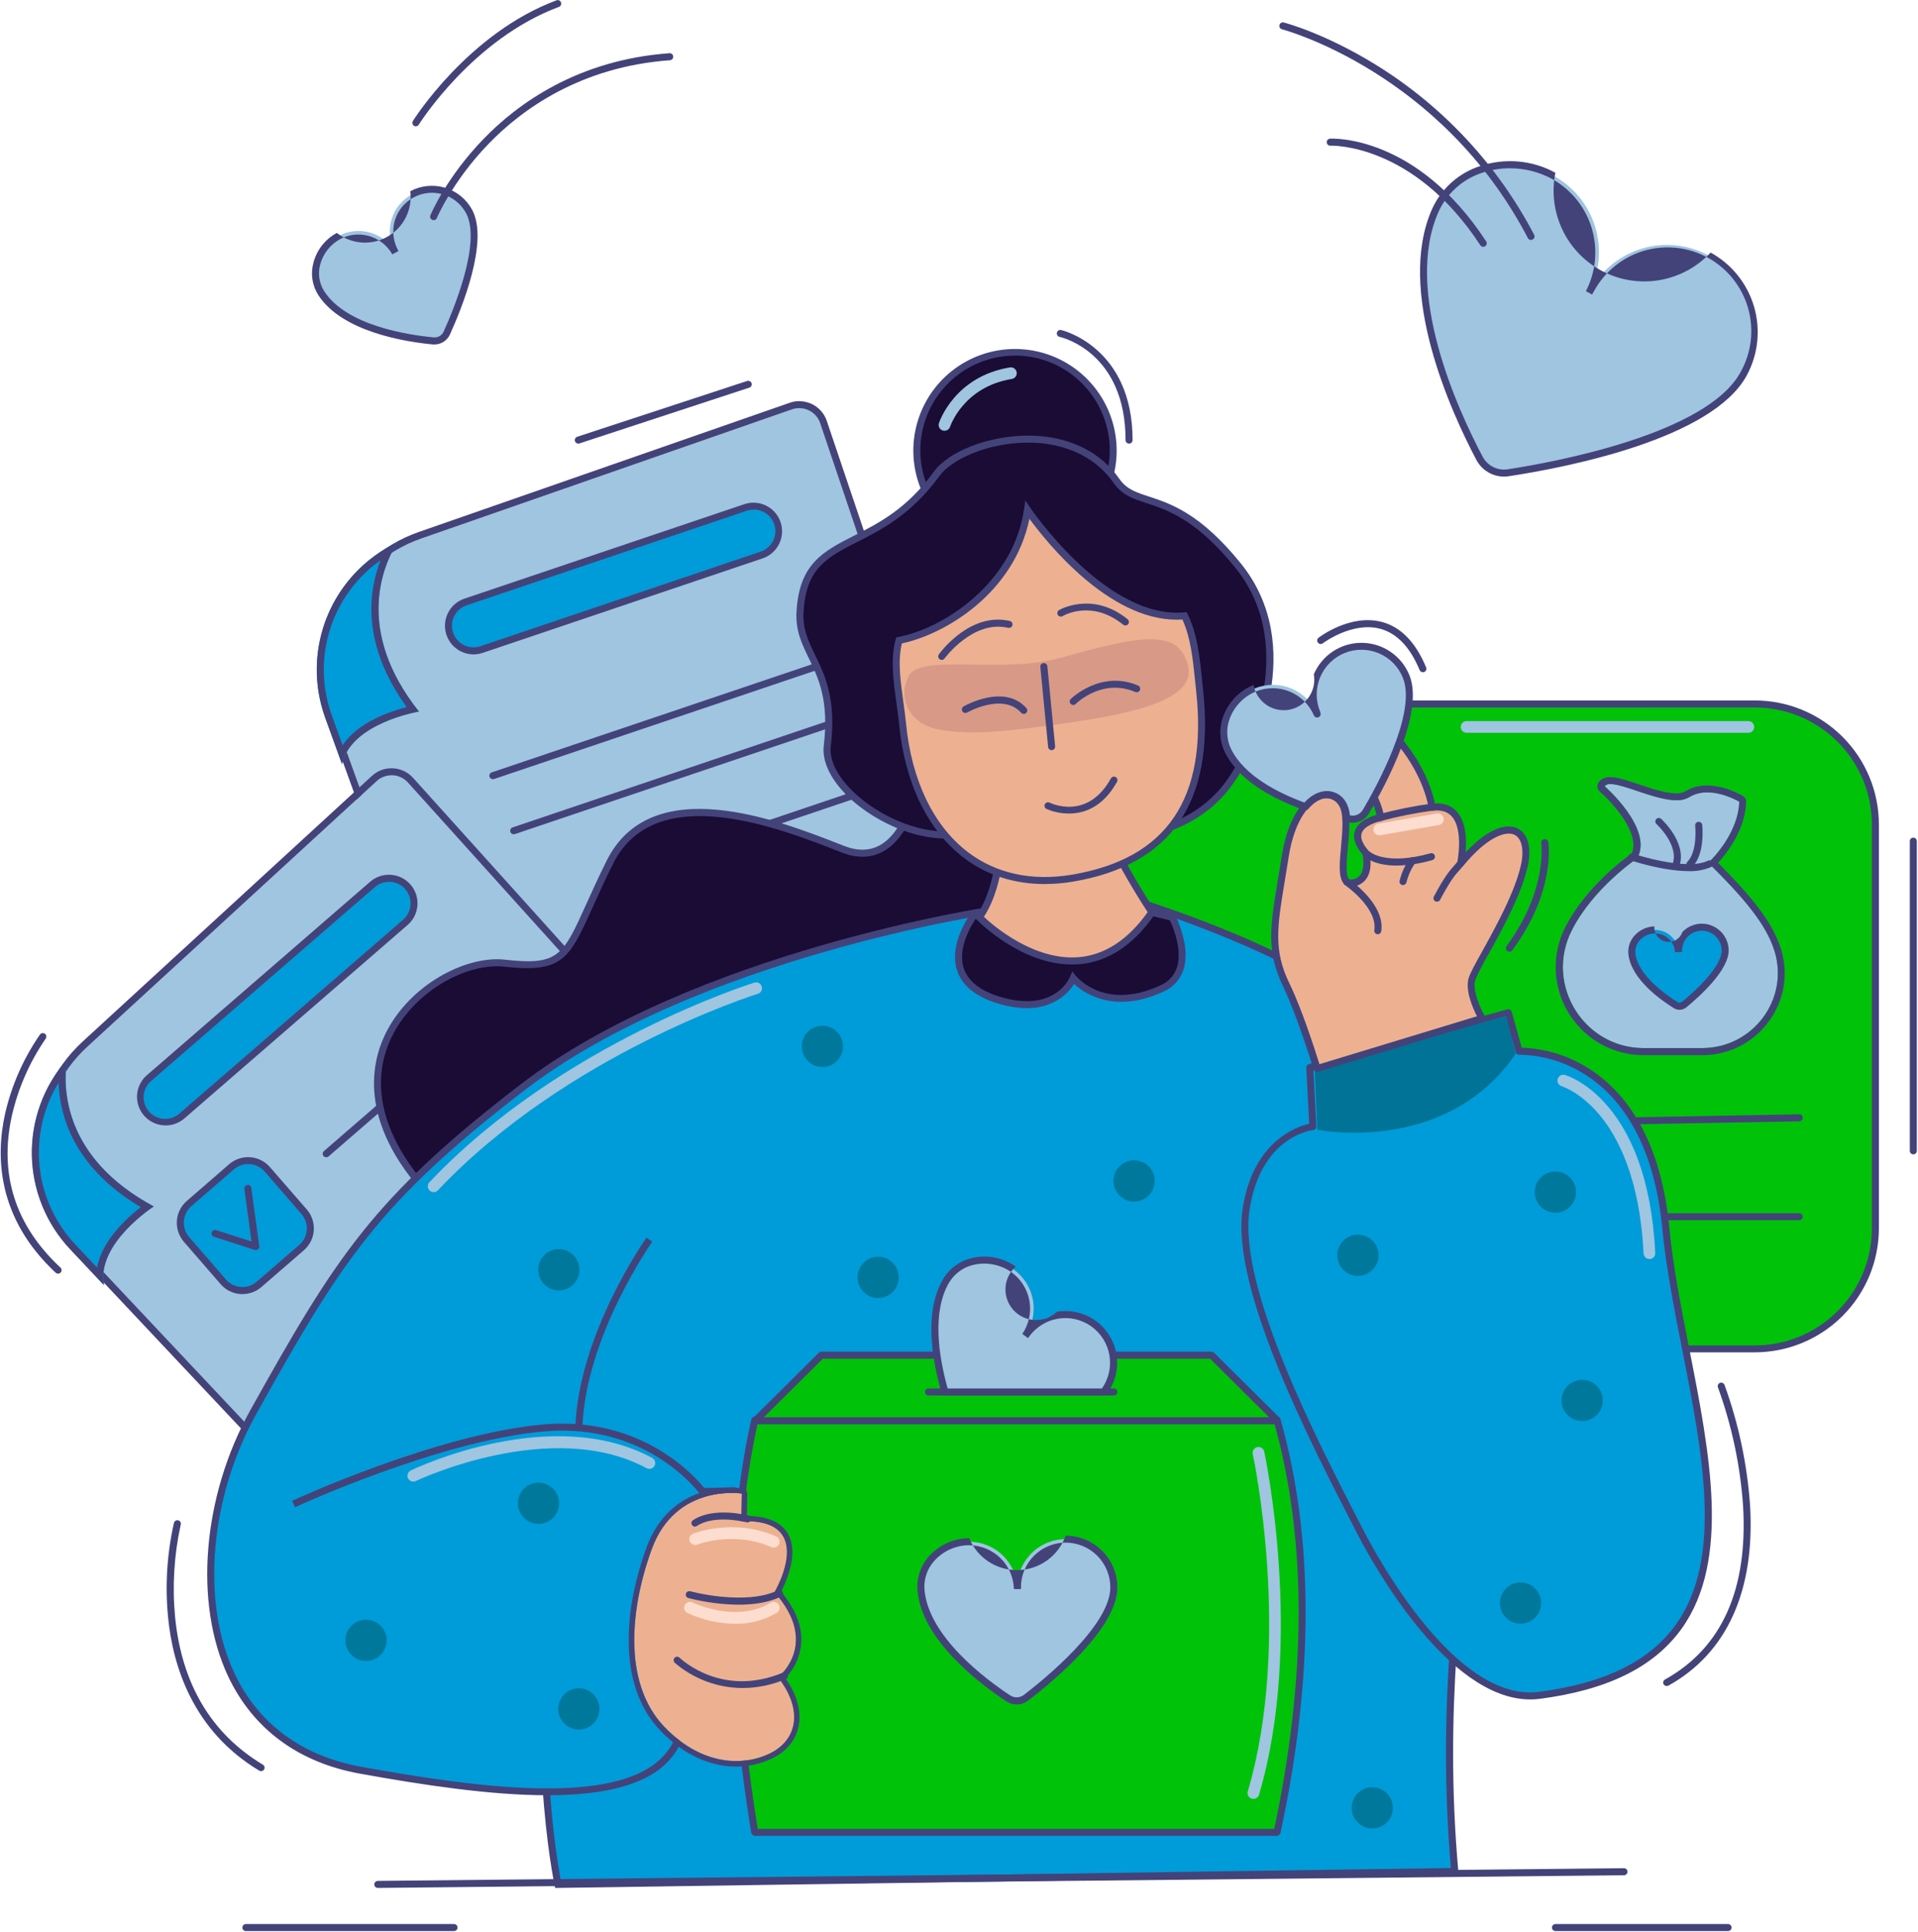 <svg width="819" height="825" viewBox="0 0 819 825" fill="none" xmlns="http://www.w3.org/2000/svg">
    <path
        d="M749.301 300.621H502.141C473.726 300.621 450.691 323.656 450.691 352.071V524.451C450.691 552.866 473.726 575.901 502.141 575.901H749.301C777.716 575.901 800.751 552.866 800.751 524.451V352.071C800.751 323.656 777.716 300.621 749.301 300.621Z"
        fill="#00C209"/>
    <path
        d="M749.302 577.4H502.152C488.105 577.4 474.631 571.823 464.693 561.895C454.755 551.966 449.166 538.498 449.152 524.45V352.07C449.152 338.014 454.736 324.533 464.676 314.594C474.615 304.654 488.096 299.07 502.152 299.07H749.302C763.358 299.07 776.839 304.654 786.778 314.594C796.718 324.533 802.302 338.014 802.302 352.07V524.45C802.289 538.498 796.699 551.966 786.761 561.895C776.823 571.823 763.35 577.4 749.302 577.4ZM502.152 302.12C488.892 302.12 476.174 307.388 466.797 316.765C457.42 326.142 452.152 338.86 452.152 352.12V524.5C452.166 537.752 457.439 550.457 466.814 559.823C476.19 569.189 488.9 574.45 502.152 574.45H749.302C762.554 574.45 775.264 569.189 784.64 559.823C794.015 550.457 799.289 537.752 799.302 524.5V352.07C799.302 338.809 794.034 326.092 784.657 316.715C775.28 307.338 762.563 302.07 749.302 302.07L502.152 302.12Z"
        fill="#43437A"/>
    <path
        d="M699.192 366.399C699.192 366.399 680.422 378.979 671.192 397.189C659.192 420.849 677.062 448.699 703.582 447.469H726.931C748.471 447.469 764.121 426.669 757.771 406.079C754.221 394.579 744.772 383.459 729.502 368.349C729.502 368.349 742.222 356.749 742.712 342.289C742.712 342.289 730.241 334.779 721.261 340.399C712.281 346.019 688.481 330.939 685.261 335.709C685.211 335.719 706.002 353.699 699.192 366.399Z"
        fill="#9FC5E0"/>
    <path
        d="M687.693 334.77C693.503 334.77 706.922 341.68 715.882 341.68C717.749 341.761 719.602 341.322 721.233 340.41C723.575 338.989 726.273 338.264 729.012 338.32C736.072 338.32 742.682 342.32 742.682 342.32C742.192 356.78 729.472 368.38 729.472 368.38C744.742 383.49 754.192 394.61 757.742 406.11C764.082 426.69 748.443 447.5 726.903 447.5H703.552C702.982 447.5 702.423 447.5 701.863 447.5C676.293 447.5 659.382 420.33 671.162 397.18C680.422 378.97 699.162 366.39 699.162 366.39C705.992 353.69 685.162 335.71 685.162 335.71C685.464 335.358 685.848 335.087 686.281 334.921C686.714 334.755 687.182 334.7 687.642 334.76L687.693 334.77ZM687.642 331.76C684.812 331.76 683.382 332.99 682.642 334.02C682.216 334.632 682.033 335.381 682.129 336.12C682.225 336.86 682.594 337.537 683.162 338.02C688.322 342.48 700.542 355.73 696.752 364.41C693.192 366.92 677.012 378.93 668.392 395.86C665.473 401.583 664.071 407.959 664.317 414.378C664.562 420.798 666.449 427.048 669.796 432.531C673.144 438.015 677.84 442.549 683.438 445.702C689.035 448.854 695.347 450.52 701.772 450.54C702.352 450.54 702.942 450.54 703.522 450.54H726.812C732.344 450.564 737.804 449.275 742.742 446.781C747.681 444.287 751.958 440.657 755.222 436.19C758.488 431.822 760.671 426.742 761.591 421.367C762.511 415.991 762.14 410.474 760.512 405.27C756.902 393.56 747.513 382.35 733.613 368.39C737.503 364.14 745.193 354.29 745.613 342.46C745.63 341.926 745.505 341.397 745.25 340.928C744.995 340.458 744.62 340.065 744.162 339.79C743.862 339.61 736.743 335.38 728.943 335.38C725.642 335.321 722.392 336.202 719.572 337.92C718.417 338.53 717.116 338.813 715.812 338.74C711.332 338.74 705.212 336.74 699.812 334.88C694.922 333.24 690.702 331.83 687.622 331.83L687.642 331.76Z"
        fill="#43437A"/>
    <path
        d="M715.821 370.33C715.588 370.33 715.358 370.276 715.15 370.172C714.942 370.068 714.76 369.917 714.621 369.73C714.481 369.544 714.386 369.328 714.344 369.099C714.303 368.87 714.315 368.634 714.38 368.41C716.69 360.41 707.38 351.88 707.27 351.8C706.999 351.529 706.843 351.164 706.833 350.781C706.822 350.397 706.959 350.024 707.215 349.739C707.471 349.453 707.827 349.277 708.21 349.245C708.592 349.214 708.971 349.33 709.27 349.57C709.71 349.97 720.08 359.51 717.27 369.24C717.181 369.555 716.991 369.833 716.729 370.029C716.467 370.226 716.148 370.332 715.821 370.33Z"
        fill="#43437A"/>
    <path
        d="M721.532 370.511C721.158 370.503 720.8 370.353 720.532 370.091C720.251 369.81 720.094 369.429 720.094 369.031C720.094 368.634 720.251 368.252 720.532 367.971C725.002 363.321 723.862 352.661 723.852 352.551C723.83 352.354 723.848 352.155 723.903 351.964C723.959 351.774 724.051 351.597 724.175 351.442C724.299 351.287 724.451 351.159 724.625 351.063C724.799 350.968 724.99 350.908 725.187 350.886C725.384 350.864 725.583 350.882 725.773 350.937C725.964 350.992 726.141 351.085 726.296 351.209C726.451 351.333 726.579 351.486 726.675 351.659C726.77 351.833 726.83 352.024 726.852 352.221C726.902 352.711 728.162 364.381 722.722 370.051C722.57 370.211 722.385 370.335 722.179 370.415C721.973 370.494 721.752 370.527 721.532 370.511Z"
        fill="#43437A"/>
    <path
        d="M726.402 395.929C723.764 396.018 721.267 397.147 719.458 399.069C717.648 400.991 716.672 403.55 716.742 406.189V406.529C716.605 403.926 715.456 401.48 713.542 399.711C711.627 397.942 709.098 396.991 706.492 397.059C700.992 397.219 696.212 401.849 696.832 407.319C697.982 417.409 710.632 426.139 715.532 429.169C716.094 429.517 716.75 429.68 717.41 429.637C718.069 429.594 718.699 429.347 719.212 428.929C723.982 425.029 736.912 413.719 736.662 405.599C736.575 402.959 735.448 400.46 733.526 398.649C731.604 396.837 729.043 395.859 726.402 395.929Z"
        fill="#009BD9"/>
    <path
        d="M717.192 431.149C716.329 431.15 715.483 430.907 714.751 430.449C709.311 427.099 696.551 418.139 695.341 407.449C695.187 406.037 695.331 404.607 695.763 403.253C696.195 401.9 696.907 400.652 697.851 399.59C698.926 398.355 700.246 397.355 701.726 396.655C703.206 395.955 704.815 395.568 706.452 395.52C706.323 397.011 706.747 398.499 707.641 399.7C708.535 400.901 709.839 401.732 711.305 402.036C712.771 402.34 714.299 402.097 715.597 401.351C716.896 400.605 717.875 399.409 718.351 397.989C719.381 396.892 720.619 396.008 721.992 395.391C723.365 394.773 724.846 394.432 726.351 394.389C729.389 394.303 732.338 395.426 734.55 397.51C736.762 399.595 738.058 402.471 738.152 405.51C738.412 414.18 725.652 425.51 720.152 430.05C719.321 430.747 718.276 431.135 717.192 431.149ZM706.791 398.55H706.541C705.324 398.589 704.127 398.875 703.024 399.391C701.92 399.907 700.933 400.641 700.121 401.55C699.452 402.301 698.946 403.183 698.636 404.14C698.326 405.097 698.219 406.109 698.322 407.11C699.412 416.72 712.382 425.42 716.322 427.86C716.619 428.04 716.965 428.125 717.312 428.102C717.659 428.078 717.99 427.948 718.261 427.729C722.261 424.439 735.392 413.15 735.162 405.6C735.094 403.356 734.138 401.232 732.505 399.693C730.872 398.153 728.695 397.325 726.452 397.389C724.207 397.457 722.08 398.414 720.54 400.05C719.001 401.685 718.174 403.865 718.242 406.11V406.449L715.242 406.56C715.117 404.4 714.173 402.369 712.603 400.881C711.033 399.392 708.955 398.559 706.791 398.55Z"
        fill="#43437A"/>
    <path
        d="M721.123 371.941C710.243 371.941 697.013 367.581 696.273 367.341C695.895 367.215 695.583 366.944 695.404 366.588C695.226 366.231 695.197 365.819 695.323 365.441C695.449 365.063 695.72 364.751 696.076 364.573C696.433 364.395 696.845 364.365 697.223 364.491C697.453 364.571 720.223 372.051 729.293 367.491C729.65 367.313 730.063 367.285 730.441 367.411C730.818 367.538 731.13 367.809 731.308 368.166C731.485 368.523 731.514 368.936 731.388 369.313C731.261 369.691 730.99 370.003 730.633 370.181C727.634 371.472 724.385 372.073 721.123 371.941Z"
        fill="#43437A"/>
    <path
        d="M697.801 480.05C697.403 480.05 697.022 479.892 696.74 479.611C696.459 479.329 696.301 478.948 696.301 478.55C696.301 478.152 696.459 477.771 696.74 477.489C697.022 477.208 697.403 477.05 697.801 477.05L768.241 475.77C768.439 475.765 768.634 475.799 768.818 475.87C769.002 475.941 769.171 476.048 769.313 476.185C769.456 476.322 769.57 476.485 769.648 476.667C769.727 476.848 769.768 477.043 769.771 477.24C769.776 477.637 769.625 478.02 769.35 478.307C769.074 478.593 768.698 478.76 768.301 478.77L697.861 480.04L697.801 480.05Z"
        fill="#43437A"/>
    <path
        d="M768.241 521H710.801C710.403 521 710.022 520.842 709.74 520.561C709.459 520.279 709.301 519.898 709.301 519.5C709.301 519.102 709.459 518.721 709.74 518.439C710.022 518.158 710.403 518 710.801 518H768.241C768.639 518 769.02 518.158 769.302 518.439C769.583 518.721 769.741 519.102 769.741 519.5C769.741 519.898 769.583 520.279 769.302 520.561C769.02 520.842 768.639 521 768.241 521Z"
        fill="#43437A"/>
    <path
        d="M817 492.871C816.602 492.871 816.221 492.712 815.939 492.431C815.658 492.15 815.5 491.768 815.5 491.371V359.15C815.5 358.753 815.658 358.371 815.939 358.09C816.221 357.809 816.602 357.65 817 357.65C817.398 357.65 817.779 357.809 818.061 358.09C818.342 358.371 818.5 358.753 818.5 359.15V491.371C818.5 491.768 818.342 492.15 818.061 492.431C817.779 492.712 817.398 492.871 817 492.871Z"
        fill="#43437A"/>
    <path
        d="M746.562 312.881H626.262C625.599 312.881 624.963 312.618 624.494 312.149C624.025 311.68 623.762 311.044 623.762 310.381C623.762 309.718 624.025 309.082 624.494 308.613C624.963 308.144 625.599 307.881 626.262 307.881H746.562C747.225 307.881 747.861 308.144 748.33 308.613C748.799 309.082 749.062 309.718 749.062 310.381C749.062 311.044 748.799 311.68 748.33 312.149C747.861 312.618 747.225 312.881 746.562 312.881Z"
        fill="#9FC5E0"/>
    <path
        d="M195.179 451.269L143.079 307.269C140.283 299.539 139.099 291.317 139.601 283.112C140.103 274.906 142.281 266.891 145.999 259.559C153.038 245.677 165.181 235.06 179.879 229.939L338.249 174.779C339.421 174.364 340.663 174.187 341.903 174.257C343.144 174.327 344.359 174.644 345.476 175.189C346.593 175.733 347.59 176.495 348.409 177.429C349.229 178.363 349.854 179.451 350.249 180.629L450.959 478.719C451.472 480.233 451.589 481.853 451.298 483.425C451.007 484.997 450.318 486.468 449.297 487.698C448.276 488.929 446.958 489.877 445.467 490.453C443.976 491.029 442.362 491.214 440.779 490.989L202.719 457.329C201.03 457.1 199.435 456.415 198.107 455.347C196.778 454.279 195.766 452.87 195.179 451.269Z"
        fill="#9FC5E0"/>
    <path
        d="M341.33 174.29C343.289 174.29 345.199 174.904 346.79 176.047C348.381 177.19 349.574 178.803 350.2 180.66L450.91 478.75C451.385 480.156 451.519 481.654 451.302 483.122C451.084 484.59 450.521 485.986 449.659 487.194C448.797 488.402 447.661 489.388 446.343 490.07C445.025 490.753 443.564 491.112 442.08 491.12C441.628 491.12 441.177 491.087 440.731 491.02L202.67 457.35C200.986 457.114 199.399 456.423 198.079 455.352C196.759 454.28 195.757 452.869 195.18 451.27L143.08 307.27C140.37 299.779 139.173 291.825 139.56 283.869C139.946 275.913 141.907 268.112 145.33 260.919C148.753 253.726 153.569 247.284 159.5 241.967C165.431 236.649 172.358 232.561 179.88 229.94L338.25 174.78C339.241 174.438 340.282 174.262 341.33 174.26V174.29ZM341.33 171.26C339.948 171.259 338.574 171.492 337.27 171.95L178.9 227.11C171.003 229.86 163.728 234.15 157.501 239.732C151.274 245.314 146.216 252.077 142.622 259.628C139.028 267.179 136.968 275.369 136.563 283.722C136.157 292.075 137.414 300.426 140.26 308.29L192.36 452.29C193.129 454.394 194.455 456.251 196.197 457.66C197.939 459.069 200.031 459.978 202.25 460.29L440.31 494C440.896 494.088 441.488 494.131 442.08 494.13C444.037 494.122 445.965 493.649 447.703 492.75C449.442 491.852 450.942 490.552 452.08 488.96C453.234 487.37 453.987 485.526 454.276 483.583C454.565 481.64 454.382 479.656 453.74 477.8L353.04 179.71C352.213 177.257 350.637 175.127 348.534 173.618C346.432 172.109 343.908 171.298 341.32 171.3L341.33 171.26Z"
        fill="#43437A"/>
    <path
        d="M141.771 258.72C138.053 266.052 135.878 274.068 135.377 282.274C134.877 290.479 136.063 298.7 138.862 306.43L146.032 326.25C149.922 308.6 178.881 303.82 178.881 303.82C151.391 269.15 163.501 241.5 169.641 231.58C157.604 237.294 147.803 246.839 141.771 258.72Z"
        fill="#009BD9"/>
    <path
        d="M162.5 239.22C157.23 252.75 154.33 275.22 173.66 301.89C166.42 303.76 152.84 308.41 146.3 318.18L141.68 305.41C137.41 293.621 137.135 280.755 140.897 268.794C144.66 256.834 152.25 246.442 162.5 239.22ZM169.64 231.58C156.119 237.993 145.474 249.215 139.782 263.056C134.091 276.896 133.762 292.36 138.86 306.43L146.03 326.25C149.92 308.6 178.88 303.82 178.88 303.82C151.39 269.15 163.5 241.5 169.64 231.58Z"
        fill="#43437A"/>
    <path
        d="M139.107 644L34.197 532.49C28.566 526.502 24.22 519.425 21.427 511.695C18.634 503.964 17.453 495.744 17.957 487.54C18.916 472.001 25.859 457.438 37.327 446.909L160.847 333.479C161.758 332.644 162.827 331.997 163.99 331.575C165.153 331.154 166.388 330.968 167.623 331.026C168.859 331.085 170.071 331.387 171.189 331.917C172.307 332.446 173.308 333.191 174.137 334.11L384.777 567.85C385.848 569.036 386.597 570.477 386.953 572.035C387.309 573.593 387.261 575.217 386.812 576.751C386.362 578.285 385.528 579.679 384.388 580.799C383.247 581.919 381.839 582.728 380.297 583.149L148.398 646.62C146.757 647.068 145.025 647.061 143.389 646.6C141.752 646.138 140.272 645.239 139.107 644Z"
        fill="#9FC5E0"/>
    <path
        d="M167.179 331C168.498 330.991 169.803 331.262 171.01 331.795C172.216 332.327 173.296 333.11 174.179 334.09L384.819 567.83C385.89 569.016 386.639 570.457 386.995 572.016C387.351 573.574 387.303 575.197 386.854 576.731C386.404 578.265 385.57 579.659 384.43 580.779C383.289 581.899 381.881 582.708 380.339 583.129L148.44 646.6C147.636 646.827 146.804 646.941 145.969 646.939C144.691 646.938 143.428 646.676 142.255 646.168C141.082 645.661 140.025 644.92 139.149 643.99L34.199 532.49C28.74 526.689 24.485 519.861 21.685 512.403C18.884 504.946 17.592 497.007 17.883 489.046C18.174 481.085 20.043 473.261 23.381 466.028C26.719 458.795 31.46 452.296 37.329 446.909L160.849 333.48C162.575 331.894 164.835 331.016 167.179 331.02V331ZM167.179 328.02C164.083 328.016 161.1 329.176 158.819 331.27L35.299 444.699C29.14 450.357 24.165 457.18 20.662 464.774C17.159 472.368 15.199 480.582 14.894 488.939C14.588 497.297 15.945 505.632 18.885 513.461C21.825 521.29 26.288 528.458 32.019 534.549L136.929 646.06C138.084 647.288 139.479 648.268 141.026 648.939C142.574 649.61 144.242 649.957 145.929 649.959C147.033 649.958 148.133 649.81 149.199 649.52L381.089 586.049C383.125 585.491 384.984 584.422 386.489 582.942C387.995 581.463 389.097 579.623 389.691 577.597C390.284 575.571 390.348 573.427 389.879 571.369C389.41 569.311 388.422 567.408 387.009 565.839L176.369 332.1C175.207 330.816 173.789 329.79 172.206 329.087C170.623 328.384 168.91 328.021 167.179 328.02Z"
        fill="#43437A"/>
    <path
        d="M13.742 488.419C13.238 496.623 14.419 504.844 17.212 512.574C20.005 520.305 24.351 527.382 29.983 533.369L44.422 548.719C40.992 530.969 65.682 515.099 65.682 515.099C26.682 494.179 26.862 463.989 28.572 452.449C19.785 462.468 14.569 475.119 13.742 488.419Z"
        fill="#009BD9"/>
    <path
        d="M25.001 462.299C25.531 476.799 31.761 498.579 60.091 515.409C54.191 519.989 43.571 529.639 41.431 541.209L32.121 531.309C23.532 522.18 18.182 510.481 16.896 498.013C15.609 485.545 18.457 472.999 25.001 462.309V462.299ZM28.532 452.459C18.66 463.706 13.334 478.229 13.595 493.192C13.856 508.154 19.684 522.482 29.942 533.379L44.381 548.729C40.951 530.979 65.641 515.109 65.641 515.109C26.641 494.189 26.822 463.999 28.532 452.459Z"
        fill="#43437A"/>
    <path
        d="M98.721 497.737L80.606 513.434C76.082 517.355 75.592 524.201 79.513 528.725L95.21 546.84C99.13 551.365 105.977 551.854 110.501 547.934L128.616 532.237C133.14 528.316 133.63 521.47 129.709 516.946L114.012 498.831C110.091 494.306 103.245 493.817 98.721 497.737Z"
        fill="#009BD9"/>
    <path
        d="M103.542 552.52C103.242 552.52 102.941 552.52 102.641 552.52C101.025 552.406 99.448 551.973 97.999 551.248C96.551 550.522 95.26 549.517 94.202 548.29L78.501 530.18C76.363 527.704 75.293 524.48 75.528 521.217C75.762 517.953 77.281 514.915 79.751 512.77L97.862 497.07C99.087 496.008 100.508 495.199 102.046 494.687C103.584 494.176 105.209 493.972 106.826 494.088C108.442 494.204 110.02 494.638 111.469 495.364C112.918 496.09 114.21 497.094 115.271 498.32L131.001 516.4C132.065 517.624 132.876 519.046 133.389 520.583C133.902 522.121 134.107 523.745 133.992 525.362C133.877 526.979 133.444 528.558 132.718 530.007C131.992 531.457 130.987 532.749 129.761 533.81L111.652 549.5C109.407 551.461 106.523 552.535 103.542 552.52ZM105.931 497.03C103.689 497.029 101.523 497.839 99.832 499.31L81.711 515C79.843 516.626 78.695 518.926 78.519 521.396C78.343 523.866 79.152 526.306 80.771 528.18L96.461 546.29C97.263 547.219 98.241 547.981 99.338 548.532C100.435 549.083 101.63 549.412 102.854 549.5C104.078 549.589 105.308 549.434 106.473 549.046C107.638 548.658 108.714 548.045 109.641 547.24L127.751 531.54C128.684 530.742 129.45 529.768 130.005 528.674C130.561 527.579 130.894 526.386 130.987 525.163C131.08 523.939 130.93 522.709 130.546 521.543C130.163 520.378 129.553 519.299 128.751 518.37L113.051 500.25C112.25 499.321 111.273 498.56 110.176 498.011C109.08 497.461 107.885 497.135 106.662 497.05L105.931 497.03Z"
        fill="#43437A"/>
    <path
        d="M158.934 377.158L63.582 459.783C59.112 463.657 58.628 470.421 62.502 474.891L62.508 474.898C66.382 479.369 73.146 479.852 77.616 475.979L172.968 393.353C177.438 389.48 177.921 382.716 174.048 378.246L174.041 378.238C170.168 373.768 163.404 373.284 158.934 377.158Z"
        fill="#009BD9"/>
    <path
        d="M70.729 480.511C68.239 480.512 65.807 479.752 63.761 478.333C61.715 476.913 60.153 474.902 59.282 472.569C58.411 470.236 58.275 467.693 58.891 465.28C59.507 462.867 60.847 460.701 62.729 459.071L158.069 376.461C160.519 374.343 163.708 373.283 166.938 373.513C170.168 373.744 173.175 375.246 175.299 377.69C177.419 380.139 178.48 383.329 178.25 386.56C178.019 389.791 176.516 392.798 174.069 394.92L78.719 477.541C76.5 479.461 73.663 480.515 70.729 480.511ZM166.069 376.511C163.864 376.515 161.733 377.313 160.069 378.761L64.719 461.371C63.762 462.151 62.972 463.114 62.395 464.205C61.818 465.296 61.467 466.491 61.36 467.721C61.254 468.95 61.395 470.188 61.776 471.362C62.157 472.536 62.769 473.621 63.577 474.554C64.385 475.486 65.373 476.247 66.48 476.791C67.588 477.335 68.793 477.652 70.025 477.721C71.257 477.791 72.49 477.613 73.652 477.197C74.814 476.781 75.881 476.136 76.789 475.301L172.129 392.69C173.549 391.463 174.561 389.832 175.028 388.014C175.495 386.196 175.397 384.278 174.744 382.518C174.091 380.758 172.916 379.24 171.377 378.166C169.837 377.092 168.006 376.515 166.129 376.511H166.069Z"
        fill="#43437A"/>
    <path
        d="M139.292 494.109C139.078 494.111 138.866 494.066 138.671 493.978C138.476 493.89 138.302 493.761 138.162 493.599C138.031 493.451 137.93 493.278 137.867 493.091C137.804 492.903 137.779 492.705 137.793 492.508C137.807 492.31 137.86 492.118 137.949 491.941C138.038 491.765 138.161 491.607 138.311 491.479L216.052 424.119C216.2 423.988 216.373 423.887 216.56 423.822C216.748 423.758 216.946 423.731 217.143 423.743C217.341 423.755 217.535 423.806 217.713 423.893C217.891 423.98 218.05 424.101 218.182 424.249C218.313 424.398 218.414 424.57 218.478 424.758C218.543 424.945 218.57 425.143 218.557 425.341C218.545 425.539 218.495 425.732 218.408 425.911C218.321 426.089 218.2 426.248 218.052 426.379L140.302 493.749C140.021 493.989 139.661 494.118 139.292 494.109Z"
        fill="#43437A"/>
    <path
        d="M185.55 547.51C185.335 547.51 185.123 547.464 184.928 547.374C184.733 547.284 184.559 547.154 184.42 546.991C184.29 546.842 184.191 546.669 184.129 546.482C184.066 546.294 184.041 546.096 184.054 545.899C184.068 545.703 184.121 545.51 184.21 545.334C184.298 545.157 184.421 545 184.57 544.871L262.32 477.511C262.621 477.245 263.014 477.111 263.415 477.136C263.815 477.161 264.19 477.345 264.455 477.646C264.72 477.947 264.855 478.341 264.83 478.741C264.805 479.141 264.621 479.515 264.32 479.781L186.57 547.141C186.29 547.39 185.925 547.523 185.55 547.51Z"
        fill="#43437A"/>
    <path
        d="M318.29 217.009L198.745 257.356C193.141 259.248 190.131 265.324 192.023 270.929L192.026 270.938C193.917 276.543 199.994 279.553 205.598 277.661L325.143 237.314C330.747 235.422 333.757 229.345 331.866 223.741L331.862 223.732C329.971 218.127 323.894 215.117 318.29 217.009Z"
        fill="#009BD9"/>
    <path
        d="M202.192 279.398C199.3 279.39 196.503 278.357 194.301 276.481C192.098 274.606 190.633 272.01 190.165 269.155C189.697 266.301 190.257 263.373 191.745 260.892C193.233 258.411 195.553 256.539 198.292 255.608L317.832 215.268C320.9 214.233 324.255 214.458 327.157 215.896C330.059 217.333 332.271 219.865 333.306 222.933C334.342 226.002 334.117 229.356 332.68 232.258C331.242 235.16 328.71 237.372 325.641 238.408L206.112 278.758C204.848 279.181 203.525 279.397 202.192 279.398ZM321.742 217.618C320.738 217.617 319.741 217.783 318.792 218.108L199.252 258.448C196.936 259.231 195.027 260.901 193.943 263.091C192.859 265.282 192.689 267.813 193.472 270.128C194.254 272.443 195.925 274.353 198.115 275.437C200.306 276.521 202.837 276.69 205.152 275.908L324.681 235.568C326.786 234.894 328.579 233.487 329.733 231.603C330.887 229.718 331.326 227.482 330.97 225.301C330.613 223.12 329.486 221.14 327.792 219.72C326.098 218.301 323.952 217.537 321.742 217.568V217.618Z"
        fill="#43437A"/>
    <path
        d="M210.453 332.679C210.141 332.679 209.836 332.584 209.58 332.405C209.324 332.226 209.129 331.972 209.022 331.679C208.96 331.492 208.935 331.294 208.949 331.097C208.963 330.901 209.015 330.709 209.103 330.532C209.192 330.356 209.314 330.198 209.463 330.069C209.612 329.94 209.785 329.841 209.973 329.779L353.443 281.349C353.82 281.217 354.234 281.239 354.594 281.411C354.954 281.584 355.231 281.892 355.363 282.269C355.496 282.646 355.473 283.06 355.301 283.42C355.128 283.78 354.82 284.056 354.443 284.189L210.963 332.619C210.797 332.667 210.625 332.687 210.453 332.679Z"
        fill="#43437A"/>
    <path
        d="M219.352 356.201C218.997 356.2 218.654 356.073 218.383 355.843C218.113 355.613 217.933 355.295 217.875 354.944C217.818 354.594 217.886 354.234 218.069 353.93C218.251 353.625 218.536 353.395 218.872 353.281L361.052 305.281C361.429 305.148 361.842 305.171 362.202 305.343C362.563 305.516 362.839 305.824 362.972 306.201C363.105 306.577 363.082 306.991 362.91 307.351C362.737 307.711 362.429 307.988 362.052 308.121L219.872 356.121C219.705 356.176 219.528 356.203 219.352 356.201Z"
        fill="#43437A"/>
    <path
        d="M304.693 361.24C304.338 361.239 303.994 361.112 303.724 360.882C303.454 360.652 303.273 360.333 303.215 359.983C303.158 359.633 303.226 359.273 303.409 358.969C303.591 358.664 303.876 358.434 304.212 358.32L377.502 333.58C377.689 333.514 377.886 333.486 378.083 333.496C378.281 333.507 378.474 333.556 378.653 333.642C378.831 333.727 378.99 333.847 379.122 333.994C379.254 334.141 379.357 334.313 379.422 334.5C379.488 334.686 379.516 334.884 379.505 335.081C379.495 335.278 379.445 335.472 379.36 335.65C379.274 335.828 379.154 335.988 379.007 336.12C378.86 336.252 378.689 336.354 378.502 336.419L305.222 361.159C305.052 361.22 304.873 361.248 304.693 361.24Z"
        fill="#43437A"/>
    <path
        d="M109.212 533.74C109.056 533.741 108.901 533.717 108.752 533.669L91.292 528.04C90.936 527.901 90.646 527.631 90.481 527.286C90.317 526.94 90.291 526.545 90.408 526.181C90.526 525.817 90.778 525.511 91.113 525.327C91.449 525.143 91.842 525.094 92.212 525.19L107.412 530.08L104.332 507.609C104.281 507.215 104.387 506.816 104.629 506.499C104.871 506.183 105.228 505.974 105.622 505.919C105.817 505.891 106.016 505.902 106.207 505.952C106.398 506.001 106.577 506.088 106.734 506.207C106.892 506.326 107.024 506.475 107.123 506.645C107.222 506.816 107.286 507.004 107.312 507.2L110.702 532.04C110.736 532.29 110.706 532.545 110.615 532.781C110.524 533.017 110.375 533.227 110.182 533.39C109.909 533.616 109.566 533.74 109.212 533.74Z"
        fill="#43437A"/>
    <path d="M137.305 580.57L153.885 581.98L151.865 559.5" fill="#00C209"/>
    <path
        d="M153.883 583.479H153.762L137.173 582.079C136.775 582.045 136.407 581.854 136.15 581.548C135.893 581.242 135.768 580.847 135.802 580.449C135.837 580.052 136.028 579.683 136.334 579.426C136.639 579.17 137.035 579.045 137.432 579.079L152.233 580.329L150.373 559.629C150.355 559.432 150.376 559.234 150.435 559.045C150.494 558.856 150.59 558.681 150.717 558.529C150.973 558.222 151.34 558.03 151.738 557.994C152.136 557.959 152.531 558.082 152.838 558.338C153.144 558.594 153.337 558.961 153.373 559.359L155.373 581.839C155.391 582.047 155.366 582.257 155.299 582.455C155.231 582.653 155.123 582.834 154.982 582.988C154.841 583.143 154.67 583.266 154.479 583.35C154.288 583.435 154.082 583.479 153.873 583.479H153.883Z"
        fill="#43437A"/>
    <path
        d="M24.77 543.8C24.399 543.797 24.042 543.654 23.77 543.4C-1.38 519.96 -1.849 493.52 2.191 475.46C4.957 463.36 10.011 451.901 17.081 441.7C17.318 441.38 17.672 441.168 18.066 441.11C18.46 441.052 18.861 441.152 19.181 441.39C19.5 441.627 19.712 441.982 19.77 442.375C19.829 442.769 19.729 443.17 19.491 443.49C12.689 453.4 7.808 464.499 5.101 476.21C-0.489 501.32 6.481 523.21 25.811 541.21C25.955 541.344 26.072 541.505 26.154 541.684C26.236 541.863 26.283 542.056 26.29 542.253C26.297 542.45 26.266 542.647 26.197 542.831C26.129 543.016 26.024 543.185 25.891 543.33C25.746 543.48 25.573 543.6 25.38 543.68C25.187 543.761 24.979 543.802 24.77 543.8Z"
        fill="#43437A"/>
    <path
        d="M246.941 189.41C246.582 189.411 246.235 189.284 245.962 189.052C245.688 188.819 245.507 188.497 245.452 188.142C245.396 187.788 245.469 187.425 245.658 187.12C245.847 186.815 246.139 186.588 246.481 186.48L319.09 162.64C319.464 162.533 319.864 162.576 320.207 162.758C320.549 162.94 320.808 163.248 320.928 163.617C321.049 163.986 321.021 164.387 320.852 164.736C320.683 165.086 320.384 165.356 320.02 165.49L247.411 189.33C247.261 189.386 247.101 189.413 246.941 189.41Z"
        fill="#43437A"/>
    <path d="M601.336 662.6C601.336 662.6 658.496 704.78 700.896 688.03C743.296 671.28 627.346 597.58 601.336 662.6Z"
          fill="#009BD9"/>
    <path
        d="M678.738 693.501C641.198 693.501 602.408 665.251 600.448 663.811L599.508 663.121L599.948 662.041C608.098 641.661 626.078 632.181 650.548 635.331C678.728 638.971 709.548 659.241 711.548 675.511C712.088 679.831 710.778 685.741 701.468 689.421C694.217 692.204 686.505 693.589 678.738 693.501ZM603.178 662.071C610.778 667.391 662.178 701.721 700.348 686.631C706.348 684.251 709.148 680.631 708.558 675.881C706.878 662.421 679.048 642.031 650.168 638.311C636.998 636.621 613.658 637.511 603.178 662.071Z"
        fill="#43437A"/>
    <path
        d="M391.634 335.471C391.634 335.471 385.634 372.641 359.834 362.521C334.034 352.401 279.124 330.241 260.314 368.241C241.504 406.241 244.924 414.501 215.314 411.241C185.704 407.981 127.654 453.871 186.564 513.241C245.474 572.611 440.004 378.281 440.004 378.281L438.004 355.021L391.634 335.471Z"
        fill="#1A0C35"/>
    <path
        d="M216.341 526.001H216.192C203.492 526.001 193.191 522.001 185.471 514.271C152.641 481.191 158.221 454.561 164.471 441.631C174.771 420.311 199.151 407.921 215.471 409.741C238.471 412.301 240.292 408.281 250.372 385.971C252.752 380.701 255.452 374.731 258.982 367.611C278.172 328.851 333.032 350.411 359.402 360.771L360.402 361.161C366.232 363.451 371.402 363.331 375.872 360.801C386.872 354.521 390.141 335.451 390.171 335.261L390.471 333.381L439.471 354.021L441.612 378.871L441.122 379.371C414.696 405.198 386.966 429.657 358.042 452.651C296.362 501.291 248.711 526.001 216.341 526.001ZM212.101 412.561C196.951 412.561 176.291 424.051 167.171 442.941C156.981 464.031 164.231 488.611 187.601 512.161C194.711 519.321 204.332 522.971 216.192 523.001H216.332C289.872 523.001 429.022 387.001 438.452 377.741L436.582 356.081L392.751 337.601C391.611 342.841 387.581 357.601 377.341 363.411C372.081 366.411 366.011 366.591 359.341 363.951L358.341 363.561C332.811 353.561 279.671 332.651 261.711 368.941C258.201 376.021 255.522 381.941 253.152 387.201C243.062 409.521 240.352 415.531 215.152 412.721C214.14 412.6 213.121 412.537 212.101 412.531V412.561Z"
        fill="#43437A"/>
    <path d="M485.92 385C728.14 464.26 601.34 577 621.18 799L238.27 804.57C238.27 804.57 183 551 404.09 392.74"
          fill="#009BD9"/>
    <path
        d="M237.069 806.09L236.809 804.9C236.669 804.26 223.089 740.26 236.809 657.75C244.869 609.28 260.609 563.98 283.619 523.11C312.379 472.02 352.619 427.74 403.239 391.52L404.999 394C291.259 475.41 252.389 582.59 239.809 658.17C227.199 733.95 237.759 793.97 239.539 803.1L619.539 797.57C613.699 730.04 621.259 673.34 627.929 623.27C635.499 566.47 641.479 521.61 624.929 483.27C607.059 442.01 564.059 412.14 485.489 386.43L486.419 383.58C565.879 409.58 609.42 439.96 627.69 482.07C644.61 521.14 638.579 566.36 630.949 623.62C624.239 673.94 616.639 730.97 622.709 798.88L622.849 800.48L237.069 806.09Z"
        fill="#43437A"/>
    <path
        d="M424.68 388.41C424.68 388.41 297.88 406.83 223.1 464.27C160.17 512.61 144.51 537.76 108.22 602.8C77.88 657.18 80.431 742.51 153.861 755.8C227.291 769.09 288.32 773.14 292.02 732.64L314.41 728.14L312.491 636.52L299.361 636.87"
        fill="#009BD9"/>
    <path
        d="M233.701 766.51C209.561 766.51 180.941 762.221 153.591 757.271C127.441 752.54 108.031 738.201 97.451 715.811C82.641 684.471 86.451 638.751 106.911 602.061C143.501 536.481 159.361 511.341 222.191 463.061C296.421 406.061 423.191 387.06 424.471 386.9L424.901 389.9C423.631 390.09 297.62 408.9 224.02 465.47C161.65 513.37 145.901 538.351 109.531 603.541C89.531 639.421 85.751 684.031 100.161 714.541C110.311 736.021 128.971 749.771 154.161 754.331C203.631 763.331 257.161 770.13 279.581 753.11C286.171 748.11 289.761 741.36 290.581 732.5L290.68 731.391L312.93 726.92L311.071 638.061L299.451 638.371L299.371 635.371L314.001 635L316.001 729.38L293.471 733.9C292.391 742.99 288.341 750.25 281.471 755.51C270.781 763.54 253.791 766.51 233.701 766.51Z"
        fill="#43437A"/>
    <path d="M297.73 638.311C297.73 638.311 271.73 672.761 290.37 730.021L312.37 726.34L310.37 638.221L297.73 638.311Z"
          fill="#007396"/>
    <path
        d="M351.171 455.591C356.031 455.591 359.971 451.642 359.971 446.771C359.971 441.9 356.031 437.951 351.171 437.951C346.311 437.951 342.371 441.9 342.371 446.771C342.371 451.642 346.311 455.591 351.171 455.591Z"
        fill="#00789C"/>
    <path
        d="M238.628 550.96C243.488 550.96 247.428 547.012 247.428 542.141C247.428 537.269 243.488 533.32 238.628 533.32C233.768 533.32 229.828 537.269 229.828 542.141C229.828 547.012 233.768 550.96 238.628 550.96Z"
        fill="#00789C"/>
    <path
        d="M374.972 554.22C379.832 554.22 383.771 550.271 383.771 545.4C383.771 540.529 379.832 536.58 374.972 536.58C370.112 536.58 366.172 540.529 366.172 545.4C366.172 550.271 370.112 554.22 374.972 554.22Z"
        fill="#00789C"/>
    <path
        d="M484.261 513.03C489.121 513.03 493.061 509.082 493.061 504.21C493.061 499.339 489.121 495.391 484.261 495.391C479.401 495.391 475.461 499.339 475.461 504.21C475.461 509.082 479.401 513.03 484.261 513.03Z"
        fill="#00789C"/>
    <path
        d="M156.3 709.191C161.16 709.191 165.1 705.242 165.1 700.371C165.1 695.5 161.16 691.551 156.3 691.551C151.44 691.551 147.5 695.5 147.5 700.371C147.5 705.242 151.44 709.191 156.3 709.191Z"
        fill="#00789C"/>
    <path
        d="M229.929 650.671C234.789 650.671 238.729 646.723 238.729 641.852C238.729 636.98 234.789 633.031 229.929 633.031C225.069 633.031 221.129 636.98 221.129 641.852C221.129 646.723 225.069 650.671 229.929 650.671Z"
        fill="#00789C"/>
    <path
        d="M247.179 738.46C252.039 738.46 255.979 734.512 255.979 729.641C255.979 724.769 252.039 720.82 247.179 720.82C242.319 720.82 238.379 724.769 238.379 729.641C238.379 734.512 242.319 738.46 247.179 738.46Z"
        fill="#00789C"/>
    <path
        d="M585.972 780.72C590.832 780.72 594.771 776.771 594.771 771.9C594.771 767.029 590.832 763.08 585.972 763.08C581.112 763.08 577.172 767.029 577.172 771.9C577.172 776.771 581.112 780.72 585.972 780.72Z"
        fill="#00789C"/>
    <path
        d="M126 643.522L124.73 640.801C125.35 640.511 187.24 611.932 232.53 608.152C278.43 604.332 301.25 636.021 301.48 636.341L299.02 638.071C298.81 637.761 276.9 607.462 232.78 611.142C188 614.882 126.61 643.232 126 643.522Z"
        fill="#43437A"/>
    <path d="M277.29 529.299C277.29 529.299 248.49 569.629 247.18 609.609L277.29 529.299Z" fill="#009BD9"/>
    <path
        d="M248.672 609.66L245.672 609.56C246.982 569.56 275.772 528.83 276.062 528.43L278.502 530.169C278.232 530.569 250.002 570.6 248.672 609.66Z"
        fill="#43437A"/>
    <path
        d="M416 390.57C416 390.57 394.74 418.37 427.92 427.42C451.77 433.93 458.27 417.67 458.27 417.67C458.27 417.67 471.191 433.67 496.201 422C512.461 414.42 500.541 391.66 500.541 391.66C465.431 382.78 451.81 382.42 416 390.57Z"
        fill="#1A0C35"/>
    <path
        d="M438.39 430.45C434.719 430.407 431.071 429.876 427.54 428.87C417.34 426.09 411.02 421.26 408.74 414.52C404.82 402.93 414.41 390.2 414.82 389.66L415.15 389.23L415.68 389.11C451.47 380.95 465.02 381.11 500.91 390.2L501.559 390.37L501.88 390.96C502.16 391.5 508.68 404.15 505.29 414.2C504.605 416.234 503.5 418.101 502.046 419.679C500.592 421.257 498.821 422.512 496.85 423.36C475.91 433.14 462.85 424.01 458.63 420.15C456.45 423.59 450.57 430.45 438.39 430.45ZM416.9 391.91C415.34 394.13 408.54 404.58 411.58 413.57C413.58 419.3 419.16 423.48 428.33 425.98C431.639 426.922 435.059 427.42 438.5 427.46C452.5 427.46 456.68 417.61 456.89 417.11L457.89 414.75L459.49 416.75C459.99 417.36 472.03 431.67 495.62 420.66C497.22 419.977 498.659 418.966 499.843 417.691C501.026 416.416 501.928 414.906 502.49 413.26C505.09 405.54 500.74 395.48 499.55 392.96C464.88 384.23 451.46 384.07 416.9 391.91Z"
        fill="#43437A"/>
    <path
        d="M427.08 334C427.08 334 431.59 372.72 418.18 391.65C418.18 391.65 460.45 435 491.88 389.48C491.88 389.48 461.72 344.04 467.45 330.83C473.18 317.62 427.08 334 427.08 334Z"
        fill="#EDB191"/>
    <path
        d="M457.69 411.8C435.98 411.8 417.9 393.52 417.11 392.71L416.23 391.81L416.96 390.81C429.88 372.58 425.64 334.59 425.59 334.2L425.46 333.02L426.58 332.62C432.58 330.48 462.82 320.14 468.4 326.11C469.26 327.03 470.03 328.7 468.83 331.46C464.39 341.68 484.83 376.23 493.13 388.68L493.69 389.53L493.11 390.36C484.06 403.47 473.22 410.65 460.88 411.69C459.81 411.76 458.75 411.8 457.69 411.8ZM420.13 391.46C424.13 395.23 441.57 410.29 460.64 408.68C471.78 407.73 481.64 401.27 490.06 389.47C485.11 381.9 460.45 343.2 466.06 330.24C466.5 329.24 466.54 328.52 466.19 328.14C463.19 324.89 442.82 330.14 428.68 335.03C429.35 341.72 431.72 373.69 420.13 391.46Z"
        fill="#43437A"/>
    <path
        d="M433.41 234.331C456.556 234.331 475.32 215.536 475.32 192.351C475.32 169.166 456.556 150.371 433.41 150.371C410.264 150.371 391.5 169.166 391.5 192.351C391.5 215.536 410.264 234.331 433.41 234.331Z"
        fill="#1A0C35"/>
    <path
        d="M433.328 235.83C422.549 235.799 412.167 231.763 404.197 224.506C396.226 217.249 391.238 207.289 390.199 196.56C389.379 188.016 391.11 179.421 395.174 171.86C399.238 164.3 405.453 158.114 413.032 154.085C420.61 150.055 429.213 148.363 437.753 149.222C446.294 150.081 454.388 153.452 461.013 158.91C467.638 164.368 472.496 171.667 474.973 179.886C477.45 188.104 477.435 196.872 474.93 205.082C472.425 213.292 467.543 220.575 460.9 226.01C454.257 231.446 446.152 234.79 437.609 235.62C436.179 235.76 434.748 235.83 433.328 235.83ZM433.479 151.83C432.159 151.83 430.829 151.9 429.479 152.03C421.519 152.823 413.972 155.955 407.79 161.03C401.608 166.106 397.069 172.899 394.742 180.552C392.416 188.205 392.408 196.375 394.719 204.033C397.03 211.69 401.557 218.492 407.729 223.58C411.817 226.965 416.538 229.504 421.616 231.049C426.694 232.594 432.027 233.115 437.308 232.58C447.649 231.575 457.209 226.632 464.006 218.774C470.804 210.917 474.32 200.746 473.826 190.368C473.333 179.99 468.867 170.199 461.355 163.021C453.842 155.844 443.858 151.83 433.468 151.81L433.479 151.83Z"
        fill="#43437A"/>
    <path
        d="M476.779 205.37C456.779 176.65 410.449 187.79 399.919 202.37C373.769 238.47 343.239 225.629 341.569 261.739C340.739 279.869 357.25 285.13 353.23 318.59C351.16 335.85 382.279 358.899 408.059 356.379C433.839 353.859 493.339 371.879 522.449 337.469C535.599 321.919 555.969 275.469 528.769 241.689C501.269 207.509 485.459 217.82 476.779 205.37Z"
        fill="#1A0C35"/>
    <path
        d="M462.829 360.32C452.759 360.32 442.829 359.5 434.009 358.77C423.709 357.92 414.829 357.18 408.199 357.83C390.149 359.58 371.199 349.39 361.199 339.18C354.349 332.18 350.989 324.78 351.759 318.37C354.089 299 349.429 289.37 345.309 280.91C342.449 274.99 339.739 269.4 340.099 261.62C341.099 240.73 351.459 235.45 364.619 228.76C375.239 223.36 387.28 217.24 398.73 201.44C405.15 192.58 422.389 185.99 439.009 185.99H439.589C456.159 186.14 469.809 192.72 478.029 204.51C481.029 208.86 485.029 210.17 490.599 212C499.919 215.06 512.679 219.26 529.949 240.7C557.799 275.26 537.259 322.26 523.619 338.39C508.449 356.29 485.179 360.32 462.829 360.32ZM413.959 354.58C419.789 354.58 426.639 355.15 434.249 355.78C462.139 358.09 500.329 361.25 521.309 336.45C527.949 328.59 536.079 313.06 539.309 296.09C542.019 281.65 542.189 260.64 527.639 242.58C510.919 221.84 498.639 217.8 489.639 214.85C483.779 212.92 479.149 211.4 475.549 206.23C467.899 195.23 455.109 189.13 439.549 188.99H438.999C421.749 188.99 406.269 196.17 401.169 203.2C389.299 219.58 376.379 226.2 365.989 231.43C353.219 237.92 343.989 242.62 343.099 261.76C342.779 268.76 345.209 273.76 348.019 279.6C352.319 288.45 357.179 298.48 354.749 318.72C354.089 324.21 357.149 330.72 363.359 337.08C372.859 346.8 390.87 356.5 407.94 354.84C409.78 354.66 411.799 354.58 413.999 354.58H413.959Z"
        fill="#43437A"/>
    <path
        d="M456.997 277.82C436.097 283.51 407.067 275.82 402.597 283.65C398.127 291.48 402.407 301.42 414.007 303.29C425.607 305.16 436.957 304.17 460.137 301.03C483.317 297.89 505.777 293.09 502.427 280.78C499.077 268.47 487.747 269.44 456.997 277.82Z"
        fill="#D99987"/>
    <path
        d="M438.742 217.711C433.742 251.591 401.902 270.001 383.922 273.431C380.922 283.911 384.281 297.321 385.431 309.171C389.661 352.701 416.432 381.881 457.862 374.961C498.302 368.211 517.422 342.791 512.282 294.891C511.072 283.581 510.422 272.311 505.832 262.891C471.232 266.161 438.742 217.711 438.742 217.711Z"
        fill="#EDB191"/>
    <path
        d="M446.112 377.46C433.002 377.46 421.111 373.621 411.371 366.111C396.101 354.401 386.372 334.231 383.942 309.321C383.652 306.381 383.221 303.26 382.801 300.25C381.491 290.87 380.141 281.181 382.471 273.021L382.732 272.13L383.641 271.96C403.091 268.25 432.641 248.89 437.261 217.49L437.831 213.65L439.991 216.871C440.301 217.331 470.381 261.591 502.521 261.591C503.521 261.591 504.632 261.54 505.692 261.44L506.692 261.341L507.152 262.271C511.312 270.771 512.291 280.44 513.331 290.68C513.461 292.03 513.601 293.38 513.741 294.73C516.311 318.65 512.822 337.65 503.362 351.21C494.122 364.48 478.881 372.97 458.081 376.44C454.126 377.107 450.123 377.448 446.112 377.46ZM385.112 274.72C383.282 282.11 384.531 291.111 385.751 299.831C386.171 302.881 386.612 306.031 386.902 309.031C389.242 333.111 398.571 352.54 413.171 363.73C425.171 372.95 440.561 376.32 457.591 373.48C498.311 366.68 515.701 341.031 510.771 295.051L510.351 290.99C509.351 281.4 508.462 272.32 504.902 264.51C504.082 264.51 503.252 264.591 502.442 264.591C473.382 264.591 447.081 231.76 439.571 221.5C433.001 253.37 403.471 270.83 385.131 274.72H385.112Z"
        fill="#43437A"/>
    <path
        d="M452.998 280.831C428.138 287.831 393.418 279.021 388.168 288.421C382.918 297.821 388.167 309.621 402.007 311.711C415.847 313.801 429.397 312.501 457.007 308.481C484.618 304.461 511.358 298.481 507.228 283.831C503.098 269.181 489.518 270.481 452.998 280.831Z"
        fill="#D99987"/>
    <path
        d="M449.049 320.29C448.675 320.291 448.315 320.152 448.039 319.9C447.763 319.648 447.591 319.302 447.559 318.93L444.23 284.75C444.211 284.553 444.23 284.354 444.288 284.165C444.346 283.975 444.44 283.799 444.566 283.647C444.691 283.494 444.847 283.367 445.022 283.274C445.196 283.181 445.387 283.124 445.584 283.105C445.781 283.086 445.98 283.105 446.169 283.163C446.358 283.221 446.535 283.316 446.688 283.442C446.84 283.567 446.967 283.722 447.06 283.897C447.153 284.071 447.211 284.263 447.23 284.46L450.549 318.64C450.568 318.836 450.549 319.034 450.491 319.223C450.434 319.412 450.339 319.588 450.214 319.74C450.089 319.892 449.935 320.018 449.761 320.111C449.587 320.204 449.396 320.261 449.199 320.28L449.049 320.29Z"
        fill="#43437A"/>
    <path
        d="M403.31 183.921C403.042 183.92 402.775 183.88 402.519 183.801C401.891 183.591 401.372 183.14 401.076 182.548C400.78 181.955 400.731 181.269 400.94 180.641C401.2 179.831 407.79 160.741 431.16 156.891C431.49 156.823 431.829 156.823 432.159 156.89C432.489 156.957 432.803 157.09 433.08 157.28C433.357 157.471 433.593 157.716 433.773 158C433.954 158.285 434.074 158.602 434.129 158.935C434.183 159.267 434.171 159.607 434.091 159.934C434.011 160.261 433.866 160.568 433.664 160.838C433.462 161.107 433.208 161.333 432.917 161.502C432.626 161.671 432.304 161.78 431.97 161.821C411.66 165.171 405.91 181.531 405.68 182.221C405.511 182.716 405.192 183.146 404.768 183.45C404.343 183.755 403.832 183.92 403.31 183.921Z"
        fill="#9FC5E0"/>
    <path
        d="M402.119 281.761C401.807 281.762 401.502 281.664 401.249 281.481C401.088 281.367 400.951 281.223 400.846 281.056C400.741 280.889 400.67 280.703 400.638 280.509C400.605 280.315 400.611 280.116 400.656 279.924C400.701 279.732 400.784 279.551 400.899 279.391C401.439 278.641 414.229 261.171 431.199 265.141C431.586 265.232 431.921 265.474 432.13 265.812C432.339 266.151 432.406 266.559 432.314 266.946C432.223 267.333 431.981 267.668 431.643 267.877C431.304 268.086 430.896 268.152 430.509 268.061C415.509 264.551 403.459 280.981 403.339 281.141C403.2 281.335 403.017 281.492 402.805 281.6C402.592 281.708 402.357 281.763 402.119 281.761Z"
        fill="#43437A"/>
    <path
        d="M480.556 267.061C480.215 267.06 479.884 266.944 479.617 266.731C466.227 255.881 454.257 262.731 453.757 263.061C453.414 263.265 453.005 263.325 452.619 263.228C452.233 263.13 451.901 262.883 451.697 262.541C451.493 262.199 451.432 261.79 451.53 261.403C451.628 261.017 451.874 260.685 452.217 260.481C452.357 260.401 466.447 252.201 481.507 264.401C481.749 264.6 481.924 264.87 482.006 265.173C482.087 265.475 482.071 265.796 481.961 266.09C481.85 266.383 481.651 266.635 481.39 266.809C481.13 266.983 480.82 267.072 480.507 267.061H480.556Z"
        fill="#43437A"/>
    <path
        d="M437.15 304.831C436.938 304.832 436.729 304.788 436.536 304.702C436.342 304.616 436.17 304.489 436.03 304.331C428.27 295.611 413.119 304.131 412.969 304.211C412.624 304.41 412.215 304.463 411.831 304.36C411.446 304.257 411.118 304.005 410.919 303.661C410.721 303.316 410.667 302.906 410.77 302.522C410.873 302.137 411.124 301.81 411.469 301.611C412.179 301.211 428.889 291.791 438.269 302.331C438.4 302.478 438.501 302.65 438.565 302.837C438.629 303.023 438.656 303.221 438.644 303.418C438.632 303.615 438.581 303.807 438.495 303.985C438.408 304.162 438.287 304.32 438.139 304.451C437.869 304.698 437.516 304.834 437.15 304.831Z"
        fill="#43437A"/>
    <path
        d="M458.28 301.001C457.883 301 457.501 300.842 457.22 300.561C457.079 300.423 456.969 300.258 456.893 300.076C456.817 299.894 456.777 299.698 456.777 299.501C456.777 299.304 456.817 299.109 456.893 298.927C456.969 298.745 457.079 298.58 457.22 298.441C457.35 298.311 470.04 285.881 485.96 292.701C486.326 292.858 486.615 293.153 486.763 293.523C486.911 293.892 486.906 294.305 486.75 294.671C486.594 295.037 486.298 295.326 485.929 295.474C485.559 295.622 485.146 295.618 484.78 295.461C470.78 289.461 459.78 300.101 459.34 300.561C459.058 300.842 458.678 301 458.28 301.001Z"
        fill="#43437A"/>
    <path
        d="M580.908 654.181C560.328 614.301 527.158 549.53 532.038 516.57C536.918 483.61 560.588 481.021 560.588 481.021L559.258 455.791L644.048 432.4L648.638 448.811C648.638 448.811 703.838 446.07 711.288 524.26C718.838 603.59 770.238 709.101 657.288 723.851C623.648 728.251 591.488 674.681 580.908 654.181Z"
        fill="#009BD9"/>
    <path
        d="M653.401 725.601C617.951 725.601 585.85 667.021 579.58 654.871C559.37 615.711 525.58 550.171 530.58 516.351C534.88 487.351 553.72 481.011 559.04 479.791L557.781 455.871C557.764 455.53 557.864 455.194 558.064 454.918C558.264 454.641 558.551 454.442 558.88 454.351L643.67 430.951C644.053 430.847 644.462 430.899 644.807 431.096C645.152 431.293 645.405 431.618 645.51 432.001L649.8 447.301C659.789 447.661 669.507 450.64 677.981 455.941C691.711 464.411 708.9 483.111 712.8 524.121C714.37 540.621 717.921 558.641 721.361 576.061C730.081 620.331 739.11 666.061 718.05 695.411C706.3 711.761 686.501 721.551 657.531 725.341C656.161 725.518 654.782 725.605 653.401 725.601ZM582.25 653.491C588.6 665.791 622.07 726.941 657.12 722.361C685.23 718.691 704.35 709.301 715.59 693.661C735.89 665.421 727 620.291 718.39 576.661C714.95 559.171 711.39 541.071 709.79 524.421C706.79 493.021 695.301 470.261 676.531 458.601C668.195 453.338 658.568 450.476 648.71 450.331C648.373 450.346 648.04 450.246 647.766 450.049C647.492 449.851 647.293 449.566 647.201 449.241L643.01 434.241L560.821 456.921L562.08 480.921C562.106 481.304 561.981 481.682 561.733 481.975C561.485 482.268 561.132 482.453 560.75 482.491C559.83 482.601 538.171 485.431 533.531 516.771C528.661 549.651 562.2 614.651 582.25 653.491Z"
        fill="#43437A"/>
    <path d="M562.511 482.37C562.511 482.37 617.401 493.49 647.201 449.96L643.131 433.67L561.441 457.08L562.511 482.37Z"
          fill="#007396"/>
    <path
        d="M651.921 692.841C656.569 691.384 659.16 686.443 657.706 681.806C656.253 677.168 651.306 674.59 646.658 676.046C642.01 677.503 639.42 682.443 640.874 687.081C642.327 691.718 647.273 694.298 651.921 692.841Z"
        fill="#00789C"/>
    <path
        d="M678.231 606.341C682.879 604.884 685.468 599.943 684.015 595.306C682.561 590.668 677.616 588.089 672.967 589.546C668.319 591.003 665.729 595.943 667.182 600.581C668.636 605.218 673.582 607.797 678.231 606.341Z"
        fill="#00789C"/>
    <path
        d="M666.793 517.391C671.441 515.935 674.032 510.994 672.578 506.357C671.125 501.719 666.178 499.14 661.53 500.597C656.882 502.053 654.292 506.994 655.745 511.632C657.198 516.27 662.145 518.848 666.793 517.391Z"
        fill="#00789C"/>
    <path
        d="M582.472 544.353C587.12 542.896 589.71 537.956 588.257 533.318C586.804 528.68 581.857 526.101 577.209 527.558C572.56 529.015 569.971 533.955 571.425 538.593C572.878 543.231 577.824 545.809 582.472 544.353Z"
        fill="#00789C"/>
    <path
        d="M456.501 347.35C453.154 347.367 449.84 346.686 446.771 345.35C446.435 345.161 446.186 344.851 446.073 344.482C445.961 344.114 445.994 343.717 446.166 343.373C446.338 343.028 446.636 342.763 446.998 342.633C447.36 342.502 447.759 342.515 448.112 342.67C448.792 343 464.331 350.41 474.311 332.45C474.399 332.266 474.524 332.101 474.678 331.966C474.832 331.831 475.012 331.73 475.207 331.667C475.402 331.605 475.608 331.583 475.812 331.603C476.015 331.623 476.213 331.684 476.392 331.783C476.571 331.882 476.728 332.017 476.853 332.179C476.978 332.341 477.068 332.527 477.118 332.725C477.169 332.923 477.179 333.13 477.147 333.332C477.114 333.534 477.041 333.727 476.931 333.9C470.871 344.78 462.781 347.35 456.501 347.35Z"
        fill="#43437A"/>
    <path
        d="M632.829 434.771C632.829 434.771 626.449 423.961 628.629 417.651C630.809 411.341 646.999 387.111 650.879 369.571C654.649 352.511 641.879 346.681 623.669 368.641C623.669 368.641 629.228 342.321 611.468 344.641C611.468 344.641 609.718 331.331 598.048 317.061C588.048 304.811 575.509 317.061 581.669 329.761C586.829 340.371 588.889 344.611 589.479 349.051C589.479 349.051 572.559 352.051 583.199 364.171C583.199 364.171 586.199 375.811 577.359 376.981C568.519 378.151 578.479 351.251 572.869 342.981C567.259 334.711 552.869 339.601 548.779 365.721C544.689 391.841 540.989 403.631 549.239 420.601C555.399 433.261 562.369 456.211 562.369 456.211L632.829 434.771Z"
        fill="#EDB191"/>
    <path
        d="M562.37 457.711C562.123 457.71 561.88 457.652 561.66 457.541C561.485 457.448 561.331 457.321 561.206 457.168C561.08 457.016 560.986 456.84 560.929 456.65C560.859 456.42 553.929 433.651 547.929 421.251C540.579 406.161 542.409 395.25 545.709 375.41C546.229 372.33 546.77 369.051 547.33 365.491C550.16 347.391 557.85 339.491 564.12 338.041C566.006 337.605 567.981 337.765 569.772 338.499C571.563 339.234 573.082 340.506 574.12 342.14C577 346.4 576.259 354.261 575.549 361.851C575.029 367.431 574.439 373.751 576.009 375.261C576.119 375.371 576.39 375.621 577.16 375.521C577.922 375.468 578.664 375.246 579.33 374.87C579.996 374.495 580.569 373.976 581.009 373.351C582.679 370.851 582.22 366.68 581.82 364.9C578.61 361.12 577.51 357.68 578.58 354.66C580.04 350.51 585.199 348.661 587.759 347.931C586.969 344.101 584.82 339.691 580.32 330.441C576.46 322.501 579.319 315.051 584.019 312.051C587.779 309.641 593.749 309.45 599.219 316.13C608.929 328.02 611.919 339.131 612.709 343.041C616.599 342.821 619.709 343.95 621.959 346.39C626.099 350.87 626.27 358.75 625.83 363.91C634.39 354.82 642.49 351.021 647.98 353.701C652.47 355.901 654.099 361.95 652.349 369.89C649.669 382 641.159 397.371 635.519 407.541C633.49 410.966 631.661 414.505 630.04 418.14C628.44 422.78 632.44 431.141 634.12 434.011C634.236 434.207 634.306 434.426 634.325 434.653C634.344 434.88 634.312 435.108 634.23 435.321C634.144 435.537 634.009 435.73 633.835 435.884C633.662 436.039 633.455 436.15 633.23 436.211L562.759 457.65C562.632 457.687 562.502 457.707 562.37 457.711ZM566.259 340.801C565.748 340.798 565.238 340.855 564.74 340.971C559.74 342.101 552.859 349.321 550.259 365.971C549.709 369.541 549.159 372.841 548.639 375.971C545.439 395.191 543.639 405.781 550.639 419.971C555.969 430.911 561.77 449.111 563.41 454.371L630.679 433.91C628.919 430.49 625.399 422.581 627.259 417.191C627.999 415.041 630.18 411.101 632.95 406.111C638.5 396.111 646.879 380.961 649.469 369.271C650.879 362.871 649.829 357.951 646.709 356.431C643.129 354.671 635.26 357.08 624.87 369.63C624.655 369.888 624.361 370.066 624.034 370.137C623.706 370.207 623.364 370.166 623.063 370.02C622.762 369.874 622.518 369.631 622.371 369.33C622.223 369.03 622.18 368.688 622.249 368.361C622.249 368.221 625.149 354.221 619.809 348.461C617.949 346.461 615.299 345.711 611.719 346.181C611.524 346.207 611.326 346.195 611.135 346.144C610.945 346.094 610.767 346.006 610.611 345.886C610.455 345.766 610.323 345.616 610.225 345.445C610.127 345.275 610.064 345.086 610.04 344.89C610.04 344.76 608.17 331.791 596.94 318.061C593.36 313.681 589.15 312.391 585.69 314.611C582.23 316.831 579.97 322.78 583.07 329.15C588.25 339.81 590.399 344.22 591.019 348.9C591.069 349.284 590.969 349.671 590.74 349.983C590.511 350.294 590.17 350.504 589.79 350.571C587.85 350.921 582.569 352.521 581.459 355.691C580.759 357.691 581.739 360.221 584.379 363.241C584.532 363.416 584.642 363.625 584.7 363.851C584.77 364.121 586.449 370.731 583.549 375.051C582.877 376.031 581.995 376.851 580.968 377.451C579.941 378.051 578.795 378.416 577.61 378.521C576.963 378.638 576.298 378.602 575.667 378.416C575.037 378.231 574.46 377.9 573.98 377.451C571.37 374.941 571.98 368.761 572.62 361.601C573.25 354.861 573.959 347.221 571.679 343.851C571.11 342.923 570.314 342.155 569.366 341.622C568.417 341.088 567.348 340.805 566.259 340.801Z"
        fill="#43437A"/>
    <path d="M584 364.842C584 364.842 590.9 371.452 611.22 365.762L584 364.842Z" fill="#EDB191"/>
    <path
        d="M596.398 369.571C586.948 369.571 583.208 366.131 582.988 365.921C582.699 365.647 582.53 365.269 582.52 364.87C582.51 364.472 582.658 364.085 582.932 363.796C583.207 363.507 583.585 363.339 583.984 363.329C584.382 363.318 584.768 363.467 585.057 363.741C585.187 363.861 591.897 369.621 610.837 364.321C611.221 364.214 611.631 364.263 611.978 364.458C612.325 364.653 612.581 364.978 612.688 365.361C612.795 365.745 612.745 366.155 612.55 366.502C612.355 366.849 612.031 367.104 611.648 367.211C606.695 368.686 601.565 369.48 596.398 369.571Z"
        fill="#43437A"/>
    <path d="M589.48 349.07C596.713 347.137 604.061 345.664 611.48 344.66L589.48 349.07Z" fill="#EDB191"/>
    <path
        d="M589.479 350.57C589.081 350.623 588.678 350.516 588.359 350.272C588.04 350.028 587.832 349.668 587.779 349.27C587.726 348.872 587.833 348.47 588.077 348.151C588.321 347.832 588.681 347.623 589.079 347.57C596.379 345.625 603.793 344.139 611.279 343.12C611.677 343.068 612.078 343.177 612.396 343.421C612.714 343.666 612.922 344.027 612.973 344.425C613.025 344.823 612.917 345.225 612.672 345.543C612.428 345.861 612.066 346.068 611.669 346.12C604.322 347.12 597.044 348.576 589.879 350.48C589.75 350.53 589.616 350.56 589.479 350.57Z"
        fill="#43437A"/>
    <path d="M623.666 368.641C621.096 371.991 619.666 372.181 613.586 383.521L623.666 368.641Z" fill="#EDB191"/>
    <path
        d="M613.588 385.001C613.341 384.999 613.097 384.937 612.878 384.821C612.536 384.632 612.281 384.318 612.165 383.945C612.05 383.572 612.083 383.169 612.258 382.821C616.918 374.081 618.968 371.821 620.788 369.741C621.348 369.101 621.889 368.511 622.479 367.741C622.728 367.447 623.079 367.261 623.461 367.22C623.844 367.178 624.228 367.286 624.534 367.52C624.839 367.753 625.043 368.095 625.104 368.475C625.164 368.855 625.077 369.244 624.859 369.561C624.199 370.421 623.599 371.091 623.029 371.731C621.239 373.731 619.389 375.811 614.909 384.231C614.778 384.465 614.586 384.661 614.354 384.796C614.122 384.932 613.857 385.002 613.588 385.001Z"
        fill="#43437A"/>
    <path
        d="M588.33 398.881H588.11C587.717 398.819 587.362 398.606 587.125 398.286C586.887 397.966 586.785 397.566 586.84 397.171C588.28 387.471 574.34 377.911 574.2 377.811C573.874 377.586 573.649 377.242 573.574 376.853C573.499 376.464 573.58 376.061 573.8 375.731C573.909 375.567 574.051 375.427 574.215 375.318C574.379 375.209 574.563 375.134 574.757 375.097C574.95 375.06 575.149 375.062 575.342 375.102C575.535 375.142 575.717 375.22 575.88 375.331C576.52 375.761 591.519 386.071 589.809 397.611C589.757 397.965 589.578 398.289 589.307 398.522C589.035 398.755 588.688 398.883 588.33 398.881Z"
        fill="#43437A"/>
    <path d="M603.188 367.441C601.26 370.151 599.87 373.206 599.098 376.441L603.188 367.441Z" fill="#EDB191"/>
    <path
        d="M599.108 377.901C599.012 377.911 598.914 377.911 598.818 377.901C598.428 377.823 598.084 377.595 597.861 377.265C597.638 376.936 597.554 376.532 597.628 376.141C598.44 372.701 599.918 369.453 601.978 366.581C602.214 366.26 602.568 366.046 602.961 365.986C603.355 365.926 603.757 366.025 604.078 366.261C604.399 366.497 604.612 366.851 604.672 367.244C604.732 367.638 604.634 368.04 604.398 368.361C602.606 370.877 601.31 373.71 600.578 376.711C600.505 377.047 600.32 377.348 600.052 377.565C599.785 377.781 599.452 377.899 599.108 377.901Z"
        fill="#43437A"/>
    <path
        d="M589.18 356.64C588.517 356.695 587.859 356.486 587.351 356.056C586.842 355.627 586.525 355.013 586.47 354.35C586.414 353.687 586.624 353.029 587.054 352.521C587.483 352.012 588.097 351.695 588.76 351.64L613.53 347.34C614.184 347.226 614.857 347.376 615.399 347.758C615.942 348.139 616.311 348.721 616.425 349.375C616.539 350.029 616.388 350.701 616.007 351.244C615.625 351.787 615.043 352.156 614.39 352.27L589.61 356.57C589.469 356.603 589.324 356.626 589.18 356.64Z"
        fill="#FCDDD0"/>
    <path
        d="M185.172 509C184.685 508.997 184.209 508.852 183.803 508.583C183.397 508.314 183.078 507.932 182.885 507.484C182.692 507.037 182.633 506.543 182.716 506.063C182.799 505.583 183.02 505.137 183.352 504.78C239.512 445.38 321.262 419.78 322.083 419.57C322.399 419.464 322.735 419.421 323.068 419.446C323.401 419.472 323.726 419.563 324.023 419.716C324.32 419.869 324.584 420.08 324.798 420.336C325.013 420.593 325.173 420.889 325.271 421.209C325.369 421.529 325.401 421.865 325.367 422.197C325.332 422.53 325.231 422.852 325.07 423.145C324.909 423.438 324.691 423.695 324.428 423.902C324.166 424.109 323.865 424.262 323.542 424.35C322.742 424.6 242.223 449.8 186.993 508.22C186.758 508.467 186.475 508.663 186.163 508.797C185.85 508.931 185.513 509 185.172 509Z"
        fill="#9FC5E0"/>
    <path
        d="M704.3 537.541C703.659 537.539 703.044 537.291 702.58 536.848C702.117 536.405 701.841 535.802 701.81 535.161C700.25 503.101 690.811 485.381 683.121 476.161C674.901 466.261 666.93 463.801 666.85 463.771C666.213 463.585 665.678 463.155 665.359 462.573C665.04 461.992 664.965 461.308 665.151 460.671C665.336 460.035 665.767 459.498 666.348 459.179C666.929 458.86 667.614 458.785 668.25 458.971C669.7 459.391 703.65 469.971 706.8 534.971C706.816 535.3 706.768 535.628 706.657 535.937C706.546 536.247 706.375 536.532 706.154 536.775C705.933 537.018 705.666 537.216 705.369 537.356C705.071 537.496 704.749 537.576 704.42 537.591L704.3 537.541Z"
        fill="#9FC5E0"/>
    <path
        d="M176.5 632.59C175.934 632.59 175.385 632.398 174.942 632.046C174.5 631.693 174.19 631.201 174.064 630.649C173.937 630.098 174.001 629.52 174.245 629.01C174.49 628.5 174.901 628.087 175.41 627.84C177.85 626.66 235.581 599.371 278.481 622.471C279.064 622.786 279.498 623.321 279.688 623.957C279.877 624.592 279.806 625.277 279.49 625.86C279.175 626.444 278.64 626.878 278.004 627.067C277.368 627.257 276.683 627.186 276.1 626.871C235.43 604.971 178.16 632.06 177.58 632.34C177.244 632.504 176.874 632.59 176.5 632.59Z"
        fill="#9FC5E0"/>
    <path
        d="M111.47 756.222C111.2 756.221 110.934 756.148 110.701 756.011C82.171 738.891 73.791 711.012 71.781 690.662C70.445 677.166 71.282 663.543 74.26 650.312C74.297 650.109 74.376 649.917 74.491 649.746C74.605 649.575 74.753 649.43 74.926 649.319C75.099 649.208 75.293 649.134 75.496 649.101C75.7 649.068 75.908 649.078 76.107 649.129C76.306 649.179 76.493 649.271 76.656 649.397C76.818 649.523 76.952 649.681 77.051 649.861C77.15 650.041 77.211 650.24 77.23 650.445C77.249 650.65 77.225 650.856 77.161 651.051C74.318 663.98 73.511 677.274 74.77 690.452C77.62 719.032 90.231 740.222 112.241 753.452C112.411 753.551 112.56 753.683 112.678 753.84C112.797 753.997 112.883 754.176 112.931 754.367C112.98 754.558 112.99 754.757 112.96 754.952C112.931 755.147 112.863 755.333 112.76 755.502C112.626 755.723 112.436 755.905 112.21 756.031C111.984 756.158 111.729 756.223 111.47 756.222Z"
        fill="#43437A"/>
    <path
        d="M644.498 406.362C644.221 406.358 643.951 406.278 643.716 406.131C643.481 405.984 643.291 405.775 643.167 405.527C643.043 405.279 642.99 405.002 643.013 404.726C643.036 404.45 643.135 404.185 643.298 403.961C660.898 380.131 658.168 360.211 658.138 360.011C658.109 359.814 658.118 359.614 658.166 359.42C658.214 359.227 658.3 359.045 658.418 358.885C658.537 358.725 658.686 358.589 658.857 358.487C659.027 358.384 659.216 358.316 659.413 358.286C659.61 358.257 659.811 358.266 660.004 358.314C660.198 358.362 660.38 358.448 660.54 358.567C660.701 358.685 660.835 358.834 660.938 359.005C661.041 359.175 661.109 359.364 661.138 359.561C661.268 360.421 664.138 380.841 645.748 405.751C645.605 405.947 645.416 406.105 645.199 406.211C644.981 406.317 644.741 406.369 644.498 406.362Z"
        fill="#43437A"/>
    <path
        d="M711.668 719.87C711.401 719.868 711.14 719.796 710.91 719.661C710.68 719.526 710.49 719.332 710.358 719.1C710.178 718.756 710.139 718.354 710.249 717.981C710.359 717.608 710.609 717.292 710.948 717.1C735.218 703.64 746.448 678.64 744.298 642.81C743.075 625.618 739.481 608.678 733.618 592.471C733.533 592.285 733.488 592.084 733.483 591.88C733.479 591.676 733.516 591.473 733.593 591.284C733.669 591.095 733.783 590.924 733.928 590.78C734.074 590.637 734.246 590.525 734.436 590.451C734.626 590.376 734.83 590.342 735.034 590.349C735.238 590.355 735.438 590.404 735.623 590.491C735.807 590.578 735.972 590.702 736.107 590.855C736.242 591.008 736.344 591.186 736.408 591.38C742.389 607.878 746.05 625.126 747.288 642.63C749.478 679.19 737.418 705.851 712.398 719.721C712.172 719.832 711.92 719.884 711.668 719.87Z"
        fill="#43437A"/>
    <path
        d="M161.328 806.08C160.93 806.08 160.549 805.922 160.268 805.641C159.986 805.359 159.828 804.978 159.828 804.58C159.828 804.182 159.986 803.801 160.268 803.52C160.549 803.238 160.93 803.08 161.328 803.08L693.458 797.66C693.856 797.66 694.237 797.818 694.519 798.099C694.8 798.38 694.958 798.762 694.958 799.16C694.958 799.558 694.8 799.939 694.519 800.221C694.237 800.502 693.856 800.66 693.458 800.66L161.328 806.08Z"
        fill="#43437A"/>
    <path
        d="M737.889 824.5H664.199C663.801 824.5 663.42 824.342 663.139 824.061C662.857 823.779 662.699 823.398 662.699 823C662.699 822.602 662.857 822.221 663.139 821.939C663.42 821.658 663.801 821.5 664.199 821.5H737.889C738.286 821.5 738.668 821.658 738.949 821.939C739.231 822.221 739.389 822.602 739.389 823C739.389 823.398 739.231 823.779 738.949 824.061C738.668 824.342 738.286 824.5 737.889 824.5Z"
        fill="#43437A"/>
    <path
        d="M193.84 824.5H105C104.602 824.5 104.221 824.342 103.939 824.061C103.658 823.779 103.5 823.398 103.5 823C103.5 822.602 103.658 822.221 103.939 821.939C104.221 821.658 104.602 821.5 105 821.5H193.87C194.268 821.5 194.649 821.658 194.931 821.939C195.212 822.221 195.37 822.602 195.37 823C195.37 823.398 195.212 823.779 194.931 824.061C194.649 824.342 194.268 824.5 193.87 824.5H193.84Z"
        fill="#43437A"/>
    <path
        d="M482.121 189.411C481.723 189.411 481.342 189.253 481.06 188.971C480.779 188.69 480.621 188.308 480.621 187.911C480.621 150.631 453.681 144.111 452.531 143.851C452.328 143.819 452.134 143.745 451.961 143.635C451.788 143.525 451.639 143.38 451.524 143.211C451.409 143.041 451.33 142.849 451.292 142.648C451.254 142.446 451.257 142.239 451.302 142.038C451.348 141.838 451.433 141.65 451.554 141.484C451.676 141.318 451.83 141.179 452.007 141.075C452.184 140.971 452.38 140.905 452.584 140.88C452.787 140.855 452.994 140.872 453.191 140.931C453.491 140.991 483.621 148.151 483.621 187.931C483.616 188.325 483.455 188.701 483.175 188.978C482.894 189.255 482.515 189.411 482.121 189.411Z"
        fill="#43437A"/>
    <path
        d="M584.001 331.301C583.593 331.304 583.191 331.204 582.831 331.011C582.252 330.694 581.821 330.16 581.634 329.527C581.447 328.894 581.518 328.212 581.831 327.631C591.141 310.051 591.291 296.421 591.291 296.281C591.296 295.621 591.561 294.989 592.029 294.522C592.497 294.056 593.131 293.794 593.791 293.791C594.119 293.791 594.443 293.856 594.746 293.981C595.049 294.107 595.324 294.292 595.556 294.524C595.787 294.756 595.97 295.032 596.095 295.335C596.219 295.638 596.283 295.963 596.281 296.291C596.281 296.891 596.171 311.211 586.281 329.971C586.063 330.383 585.734 330.726 585.331 330.961C584.928 331.196 584.467 331.314 584.001 331.301Z"
        fill="#9FC5E0"/>
    <path
        d="M433.402 774.22C438.262 774.22 442.202 770.271 442.202 765.4C442.202 760.529 438.262 756.58 433.402 756.58C428.542 756.58 424.602 760.529 424.602 765.4C424.602 770.271 428.542 774.22 433.402 774.22Z"
        fill="#00789C"/>
    <path
        d="M541.609 666.929C546.469 666.929 550.409 662.98 550.409 658.109C550.409 653.238 546.469 649.289 541.609 649.289C536.749 649.289 532.809 653.238 532.809 658.109C532.809 662.98 536.749 666.929 541.609 666.929Z"
        fill="#00789C"/>
    <path
        d="M545.119 782.358H322.508C322.447 782.357 322.389 782.334 322.343 782.294C322.297 782.254 322.268 782.199 322.258 782.139C311.978 719.639 310.338 660.458 322.258 606.508C322.272 606.452 322.304 606.402 322.349 606.366C322.394 606.329 322.45 606.309 322.508 606.309H545.149C545.203 606.309 545.255 606.326 545.298 606.358C545.342 606.391 545.373 606.437 545.388 606.489C559.648 657.002 559.648 715.559 545.388 782.159C545.374 782.219 545.34 782.271 545.29 782.308C545.241 782.345 545.18 782.362 545.119 782.358Z"
        fill="#00C209"/>
    <path
        d="M545.12 783.858H322.509C322.093 783.859 321.691 783.711 321.374 783.442C321.057 783.173 320.846 782.799 320.78 782.389C309.61 714.459 309.61 656.829 320.78 606.179C320.868 605.791 321.085 605.444 321.395 605.195C321.706 604.946 322.092 604.81 322.49 604.809H545.129C545.51 604.81 545.881 604.935 546.185 605.164C546.49 605.392 546.712 605.713 546.82 606.079C561.07 656.589 561.08 715.939 546.82 782.469C546.734 782.858 546.52 783.207 546.211 783.459C545.903 783.711 545.518 783.852 545.12 783.858ZM323.57 780.858H544.12C557.97 715.598 557.99 657.388 544.19 607.858H323.5C312.68 657.578 312.7 714.208 323.57 780.858Z"
        fill="#43437A"/>
    <path
        d="M323.002 606.189L350.712 578.68C350.763 578.636 350.826 578.611 350.892 578.609H517.272C517.338 578.611 517.402 578.636 517.453 578.68L545.163 606.189C545.197 606.226 545.221 606.271 545.23 606.321C545.239 606.37 545.234 606.422 545.215 606.468C545.196 606.515 545.164 606.555 545.123 606.583C545.081 606.612 545.033 606.628 544.983 606.629H323.182C323.132 606.628 323.083 606.612 323.042 606.583C323 606.555 322.969 606.515 322.95 606.468C322.931 606.422 322.925 606.37 322.934 606.321C322.944 606.271 322.968 606.226 323.002 606.189Z"
        fill="#00C209"/>
    <path
        d="M544.942 608.129H323.142C322.795 608.128 322.457 608.024 322.169 607.83C321.881 607.637 321.657 607.363 321.524 607.042C321.392 606.722 321.357 606.369 321.424 606.029C321.491 605.689 321.658 605.376 321.902 605.129L349.612 577.62C349.775 577.457 349.968 577.328 350.181 577.24C350.394 577.153 350.621 577.108 350.852 577.109H517.232C517.463 577.108 517.69 577.153 517.903 577.24C518.116 577.328 518.309 577.457 518.472 577.62L546.182 605.129C546.426 605.376 546.592 605.689 546.659 606.029C546.726 606.369 546.692 606.722 546.56 607.042C546.427 607.363 546.203 607.637 545.915 607.83C545.627 608.024 545.289 608.128 544.942 608.129ZM326.162 605.129H541.922L516.722 580.129H351.362L326.162 605.129Z"
        fill="#43437A"/>
    <path
        d="M455 657.18C449.539 657.18 444.302 659.349 440.44 663.21C436.579 667.071 434.41 672.309 434.41 677.77C434.41 677.99 434.41 678.229 434.41 678.459C434.308 673.071 432.096 667.937 428.25 664.162C424.404 660.387 419.229 658.271 413.84 658.27C402.46 658.27 392.3 667.529 393.24 678.859C394.99 699.779 420.57 718.59 430.51 725.16C431.648 725.91 432.992 726.286 434.354 726.235C435.717 726.185 437.03 725.711 438.11 724.879C448.22 717.129 475.61 694.57 475.61 677.77C475.61 675.064 475.077 672.385 474.041 669.885C473.005 667.386 471.486 665.115 469.572 663.203C467.658 661.291 465.386 659.775 462.886 658.741C460.385 657.708 457.706 657.177 455 657.18Z"
        fill="#9FC5E0"/>
    <path
        d="M434.121 727.74C432.549 727.74 431.012 727.278 429.701 726.41C418.881 719.27 393.541 700.409 391.761 678.979C391.552 676.273 391.912 673.552 392.818 670.993C393.724 668.433 395.155 666.092 397.021 664.12C399.168 661.801 401.772 659.951 404.668 658.686C407.565 657.421 410.691 656.769 413.851 656.77C415.559 660.893 418.477 664.401 422.22 666.831C425.963 669.261 430.355 670.498 434.816 670.38C439.277 670.262 443.597 668.794 447.206 666.169C450.816 663.545 453.544 659.887 455.032 655.68C460.888 655.688 466.502 658.017 470.643 662.158C474.784 666.299 477.113 671.913 477.121 677.77C477.121 695 450.491 717.289 439.041 726.069C437.63 727.152 435.901 727.74 434.121 727.74ZM413.851 659.74C411.108 659.753 408.397 660.325 405.883 661.422C403.369 662.519 401.107 664.118 399.232 666.12C397.648 667.787 396.431 669.768 395.66 671.935C394.888 674.102 394.578 676.406 394.751 678.7C396.421 698.78 420.901 716.979 431.351 723.879C432.23 724.454 433.267 724.742 434.317 724.703C435.366 724.663 436.378 724.299 437.211 723.66C445.871 717.02 474.121 694.08 474.121 677.74C474.121 672.677 472.11 667.821 468.53 664.241C464.95 660.661 460.095 658.649 455.032 658.649C449.969 658.649 445.113 660.661 441.533 664.241C437.952 667.821 435.942 672.677 435.942 677.74C435.942 677.93 435.942 678.119 435.942 678.319V678.479H432.942C432.819 673.49 430.757 668.745 427.193 665.251C423.628 661.758 418.842 659.791 413.851 659.77V659.74Z"
        fill="#43437A"/>
    <path
        d="M475.62 595.82H396.5C396.102 595.82 395.721 595.663 395.439 595.381C395.158 595.1 395 594.718 395 594.32C395 593.922 395.158 593.541 395.439 593.26C395.721 592.978 396.102 592.82 396.5 592.82H475.62C476.018 592.82 476.399 592.978 476.681 593.26C476.962 593.541 477.12 593.922 477.12 594.32C477.12 594.718 476.962 595.1 476.681 595.381C476.399 595.663 476.018 595.82 475.62 595.82Z"
        fill="#43437A"/>
    <path
        d="M471.3 594.32C471.43 594.16 471.571 594 471.691 593.83C473.267 591.631 474.394 589.144 475.008 586.51C475.623 583.876 475.713 581.147 475.273 578.478C474.833 575.809 473.871 573.253 472.443 570.956C471.015 568.659 469.149 566.665 466.951 565.09C464.753 563.514 462.266 562.386 459.632 561.772C456.997 561.157 454.268 561.067 451.599 561.507C448.931 561.948 446.374 562.909 444.077 564.337C441.78 565.765 439.787 567.631 438.211 569.83L437.791 570.38C440.845 565.935 442.031 560.469 441.096 555.157C440.161 549.846 437.179 545.114 432.791 541.98C423.551 535.36 409.89 536.98 404.06 546.74C396.06 560.15 399.461 580.289 403.481 594.299L471.3 594.32Z"
        fill="#9FC5E0"/>
    <path
        d="M472.002 595.82H402.352L402.042 594.74C397.842 580.1 394.552 559.74 402.782 545.99C404.188 543.669 406.065 541.669 408.292 540.119C410.519 538.569 413.047 537.503 415.712 536.99C418.813 536.346 422.013 536.352 425.111 537.008C428.209 537.664 431.138 538.955 433.712 540.8C432.419 541.951 431.368 543.347 430.62 544.907C429.872 546.468 429.441 548.161 429.352 549.89C429.264 551.618 429.521 553.347 430.106 554.976C430.692 556.604 431.596 558.1 432.765 559.376C433.933 560.652 435.344 561.684 436.915 562.41C438.486 563.136 440.186 563.543 441.915 563.607C443.644 563.67 445.369 563.389 446.989 562.78C448.609 562.172 450.092 561.247 451.352 560.06C455.662 559.35 460.086 559.933 464.065 561.736C468.044 563.539 471.4 566.48 473.708 570.189C476.016 573.898 477.173 578.208 477.033 582.574C476.893 586.94 475.463 591.167 472.922 594.72C472.832 594.85 472.722 594.98 472.622 595.11L472.002 595.82ZM404.612 592.82H470.542C473.438 588.689 474.581 583.581 473.722 578.61C472.862 573.639 470.071 569.21 465.956 566.291C461.841 563.372 456.739 562.201 451.764 563.033C446.788 563.865 442.344 566.632 439.402 570.73L439.052 571.19L438.952 571.32L436.532 569.55C439.341 565.424 440.43 560.366 439.569 555.45C438.709 550.534 435.965 546.147 431.922 543.22C429.683 541.638 427.145 540.529 424.463 539.96C421.781 539.391 419.011 539.374 416.322 539.91C414.057 540.338 411.907 541.238 410.012 542.55C408.117 543.863 406.519 545.56 405.322 547.53C397.912 560 400.762 578.85 404.642 592.82H404.612Z"
        fill="#43437A"/>
    <path
        d="M535.229 768.06C534.839 768.063 534.453 767.974 534.104 767.8C533.755 767.627 533.452 767.374 533.218 767.061C532.985 766.749 532.828 766.386 532.76 766.002C532.693 765.618 532.716 765.224 532.829 764.85C551.919 700.14 535.129 621.65 534.949 620.85C534.807 620.202 534.929 619.523 535.287 618.965C535.645 618.406 536.211 618.012 536.859 617.87C537.508 617.728 538.185 617.85 538.744 618.208C539.303 618.566 539.697 619.132 539.839 619.78C540.009 620.58 557.089 700.28 537.629 766.25C537.478 766.771 537.162 767.228 536.729 767.554C536.297 767.881 535.771 768.058 535.229 768.06Z"
        fill="#9FC5E0"/>
    <path
        d="M316.781 637.7C316.781 637.7 288.551 633.159 278.261 661.589C267.971 690.019 267.321 719.59 283.211 736.72C299.101 753.85 317.391 754.41 329.211 748.43C341.031 742.45 342.711 729.33 332.291 716.14C332.291 716.14 350.461 701.93 330.761 679.81C330.761 679.81 349.531 648.219 316.611 649.529L316.781 637.7Z"
        fill="#EDB191"/>
    <path
        d="M271.003 705.249C270.103 691.689 272.853 676.489 278.243 661.589C288.533 633.159 316.763 637.7 316.763 637.7L316.543 649.529C331.083 648.949 335.543 654.799 335.983 661.529C336.543 669.999 330.693 679.839 330.693 679.839C337.063 686.989 339.473 693.309 339.823 698.589C340.553 709.659 332.223 716.169 332.223 716.169C336.503 721.589 338.732 726.999 339.062 731.899C339.522 738.899 336.063 744.899 329.143 748.459C317.373 754.459 299.143 753.909 283.143 736.749C275.583 728.579 271.763 717.609 270.953 705.279L271.003 705.249ZM268.613 705.439C269.513 719.059 273.823 730.119 281.433 738.329C289.043 746.539 297.953 751.809 307.223 753.579C314.988 755.128 323.048 754.074 330.153 750.579C337.793 746.699 341.873 739.849 341.343 731.789C341.013 726.789 338.943 721.569 335.343 716.479C337.67 714.12 339.477 711.299 340.648 708.199C341.82 705.099 342.328 701.788 342.143 698.479C341.733 692.259 338.832 685.909 333.522 679.579C335.192 676.369 338.782 668.579 338.312 661.419C337.882 654.919 334.103 647.37 318.913 647.22L319.093 637.819C319.098 637.753 319.098 637.686 319.093 637.619C319.057 637.086 318.839 636.581 318.475 636.19C318.11 635.798 317.622 635.544 317.093 635.47C311.585 634.803 306 635.259 300.673 636.809C292.533 639.169 281.673 645.249 276.003 660.869C270.293 676.649 267.743 692.069 268.623 705.479L268.613 705.439Z"
        fill="#43437A"/>
    <path
        d="M317.083 720.729C306.439 720.686 296.158 716.854 288.083 709.918C287.805 709.636 287.648 709.255 287.648 708.858C287.648 708.462 287.805 708.081 288.083 707.798C288.222 707.658 288.386 707.547 288.568 707.471C288.75 707.395 288.945 707.355 289.143 707.355C289.34 707.355 289.536 707.395 289.718 707.471C289.9 707.547 290.065 707.658 290.203 707.798C290.943 708.498 308.433 725.008 334.413 714.108C334.78 713.955 335.194 713.953 335.562 714.104C335.931 714.255 336.224 714.546 336.378 714.914C336.532 715.281 336.534 715.694 336.383 716.063C336.232 716.431 335.941 716.725 335.573 716.878C329.731 719.389 323.442 720.699 317.083 720.729Z"
        fill="#43437A"/>
    <path
        d="M315.392 685.149C308.168 685.075 300.979 684.124 293.983 682.319C293.788 682.271 293.604 682.185 293.443 682.065C293.282 681.945 293.147 681.794 293.046 681.621C292.944 681.447 292.878 681.256 292.852 681.057C292.826 680.858 292.841 680.655 292.894 680.462C292.948 680.269 293.039 680.088 293.164 679.931C293.289 679.773 293.444 679.643 293.62 679.546C293.796 679.45 293.99 679.39 294.189 679.37C294.389 679.35 294.591 679.37 294.783 679.429C295.013 679.489 318.143 685.719 332.193 679.009C332.371 678.924 332.564 678.875 332.761 678.865C332.957 678.855 333.154 678.884 333.34 678.95C333.525 679.016 333.696 679.118 333.843 679.25C333.989 679.382 334.109 679.541 334.193 679.719C334.278 679.897 334.327 680.09 334.337 680.287C334.347 680.483 334.318 680.681 334.252 680.866C334.186 681.052 334.084 681.223 333.952 681.369C333.82 681.516 333.661 681.635 333.483 681.719C328.063 684.309 321.552 685.149 315.392 685.149Z"
        fill="#43437A"/>
    <path
        d="M296.751 651.809C296.428 651.809 296.115 651.706 295.856 651.513C295.597 651.321 295.407 651.051 295.314 650.742C295.221 650.434 295.229 650.103 295.339 649.8C295.448 649.497 295.652 649.237 295.921 649.059C304.711 643.239 318.92 646.919 319.56 647.059C319.751 647.109 319.93 647.197 320.087 647.317C320.243 647.436 320.374 647.585 320.473 647.756C320.572 647.926 320.637 648.115 320.663 648.31C320.689 648.505 320.676 648.703 320.626 648.894C320.575 649.084 320.487 649.263 320.368 649.419C320.248 649.576 320.099 649.708 319.928 649.806C319.758 649.905 319.57 649.97 319.375 649.996C319.179 650.022 318.981 650.009 318.791 649.959C318.661 649.959 305.241 646.469 297.571 651.539C297.331 651.709 297.045 651.804 296.751 651.809Z"
        fill="#43437A"/>
    <path
        d="M330.393 660.769C330.049 660.767 329.709 660.696 329.393 660.559C313.203 653.469 297.884 659.439 297.734 659.499C297.122 659.73 296.443 659.711 295.845 659.448C295.246 659.184 294.774 658.697 294.531 658.09C294.288 657.483 294.292 656.805 294.543 656.201C294.794 655.597 295.272 655.115 295.874 654.859C296.574 654.579 313.314 648.059 331.404 655.979C331.93 656.209 332.36 656.613 332.623 657.123C332.886 657.633 332.966 658.218 332.848 658.78C332.731 659.342 332.423 659.846 331.978 660.208C331.533 660.57 330.978 660.768 330.404 660.769H330.393Z"
        fill="#FCDDD0"/>
    <path
        d="M313.874 693.309C306.837 693.222 299.897 691.644 293.514 688.679C293.218 688.534 292.954 688.331 292.737 688.083C292.519 687.835 292.353 687.546 292.247 687.233C292.142 686.92 292.1 686.59 292.123 686.261C292.146 685.932 292.234 685.611 292.382 685.316C292.53 685.021 292.735 684.758 292.985 684.542C293.235 684.327 293.524 684.163 293.837 684.06C294.151 683.957 294.482 683.917 294.811 683.943C295.14 683.969 295.46 684.059 295.754 684.209C295.974 684.319 314.275 693.209 329.115 684.299C329.396 684.13 329.708 684.019 330.033 683.971C330.357 683.923 330.689 683.939 331.007 684.019C331.326 684.099 331.625 684.241 331.889 684.436C332.153 684.632 332.375 684.878 332.544 685.159C332.713 685.441 332.824 685.753 332.872 686.078C332.92 686.403 332.904 686.734 332.825 687.052C332.745 687.371 332.603 687.671 332.408 687.934C332.212 688.198 331.966 688.42 331.684 688.589C326.291 691.763 320.131 693.395 313.874 693.309Z"
        fill="#FCDDD0"/>
    <path
        d="M600.435 288.862C598.395 283.795 594.427 279.745 589.402 277.605C584.376 275.464 578.707 275.407 573.64 277.447C568.573 279.486 564.524 283.455 562.383 288.48C560.242 293.505 560.185 299.175 562.225 304.242C562.315 304.442 562.385 304.672 562.465 304.892C560.351 299.938 556.379 296.012 551.402 293.955C546.424 291.898 540.839 291.875 535.845 293.892C525.295 298.142 519.325 310.522 524.435 320.682C530.355 332.472 544.705 339.962 557.435 344.502C563.085 337.822 569.815 337.932 573.255 343.012C574.377 344.97 574.977 347.184 574.995 349.442L576.285 349.712C577.622 349.983 579.01 349.83 580.256 349.275C581.502 348.719 582.544 347.788 583.235 346.612C589.725 335.592 606.705 304.442 600.435 288.862Z"
        fill="#9FC5E0"/>
    <path
        d="M577.594 351.291C577.056 351.291 576.521 351.238 575.994 351.131L574.694 350.861C574.374 350.792 574.085 350.622 573.87 350.375C573.655 350.128 573.527 349.817 573.504 349.491C573.494 347.5 572.984 345.544 572.023 343.801C571.489 342.939 570.757 342.217 569.888 341.695C569.018 341.173 568.035 340.867 567.023 340.801C564.243 340.651 561.253 342.291 558.603 345.431C558.405 345.662 558.141 345.828 557.847 345.907C557.552 345.985 557.241 345.973 556.954 345.871C539.574 339.691 528.183 331.431 523.103 321.311C521.895 318.881 521.211 316.224 521.096 313.512C520.98 310.8 521.436 308.095 522.434 305.571C523.554 302.615 525.276 299.924 527.489 297.668C529.703 295.411 532.36 293.638 535.294 292.461C535.593 294.15 536.223 295.763 537.145 297.209C538.068 298.654 539.267 299.904 540.673 300.886C542.079 301.869 543.664 302.565 545.339 302.934C547.014 303.304 548.745 303.34 550.434 303.041C552.122 302.741 553.736 302.112 555.182 301.189C556.627 300.266 557.877 299.068 558.859 297.662C559.842 296.256 560.538 294.671 560.907 292.996C561.277 291.321 561.313 289.59 561.014 287.901C562.725 283.88 565.592 280.457 569.249 278.065C572.906 275.673 577.191 274.42 581.561 274.464C585.93 274.508 590.189 275.847 593.798 278.312C597.406 280.776 600.203 284.256 601.834 288.311C608.264 304.311 591.884 334.911 584.544 347.311C583.832 348.522 582.817 349.526 581.598 350.224C580.379 350.922 578.998 351.29 577.594 351.291ZM576.404 348.151H576.594C577.625 348.359 578.696 348.241 579.656 347.812C580.617 347.384 581.42 346.667 581.954 345.761C587.504 336.361 605.144 304.531 599.044 289.381C597.153 284.684 593.474 280.931 588.815 278.946C584.157 276.962 578.901 276.91 574.204 278.801C569.507 280.692 565.754 284.371 563.769 289.03C561.785 293.688 561.733 298.944 563.624 303.641L563.834 304.211V304.341C563.968 304.708 563.953 305.114 563.793 305.47C563.632 305.827 563.338 306.107 562.975 306.251C562.611 306.394 562.205 306.39 561.845 306.238C561.484 306.087 561.197 305.801 561.044 305.441C559.073 300.856 555.393 297.221 550.784 295.307C546.176 293.393 541.003 293.351 536.364 295.191C533.825 296.228 531.523 297.772 529.601 299.729C527.678 301.685 526.175 304.014 525.184 306.571C524.337 308.711 523.949 311.005 524.044 313.304C524.139 315.603 524.715 317.857 525.734 319.921C531.454 331.301 545.674 338.521 556.964 342.651C560.074 339.301 563.674 337.571 567.134 337.751C568.61 337.843 570.044 338.284 571.318 339.036C572.592 339.789 573.67 340.832 574.464 342.081C575.595 343.916 576.261 346 576.404 348.151Z"
        fill="#43437A"/>
    <path
        d="M607.562 287C607.267 287.002 606.978 286.915 606.732 286.751C606.486 286.587 606.294 286.354 606.182 286.08C602.122 276.3 596.463 270.38 589.373 268.47C577.373 265.25 564.933 274.61 564.803 274.71C564.486 274.928 564.097 275.015 563.718 274.955C563.338 274.894 562.995 274.69 562.762 274.385C562.528 274.079 562.421 273.695 562.462 273.313C562.503 272.931 562.69 272.579 562.983 272.33C563.533 271.9 576.673 261.97 590.133 265.57C598.183 267.72 604.513 274.24 608.953 284.93C609.033 285.114 609.075 285.313 609.078 285.513C609.081 285.714 609.044 285.914 608.969 286.1C608.893 286.286 608.781 286.456 608.639 286.598C608.498 286.741 608.328 286.853 608.142 286.93C607.956 286.991 607.758 287.015 607.562 287Z"
        fill="#43437A"/>
    <path
        d="M729.721 109.152C725.431 106.801 720.72 105.318 715.857 104.788C710.993 104.258 706.073 104.691 701.377 106.062C696.681 107.434 692.301 109.717 688.487 112.781C684.674 115.846 681.502 119.631 679.152 123.922C678.962 124.262 678.741 124.632 678.521 124.992C683.045 116.354 684.001 106.285 681.181 96.95C678.361 87.616 671.992 79.76 663.442 75.072C645.442 65.192 621.231 71.072 612.881 89.842C597.461 124.552 621.691 176.632 631.761 195.682C632.913 197.863 634.718 199.631 636.923 200.737C639.128 201.843 641.623 202.233 644.061 201.852C666.831 198.332 729.891 186.352 744.491 159.712C749.236 151.048 750.345 140.855 747.575 131.373C744.806 121.892 738.383 113.898 729.721 109.152Z"
        fill="#9FC5E0"/>
    <path
        d="M642.242 203.491C639.814 203.491 637.43 202.828 635.35 201.576C633.269 200.323 631.569 198.527 630.432 196.381C619.572 175.821 595.962 124.221 611.512 89.231C613.464 84.909 616.3 81.043 619.838 77.884C623.376 74.725 627.537 72.343 632.052 70.891C637.313 69.129 642.881 68.474 648.407 68.968C653.933 69.462 659.297 71.094 664.162 73.761C662.491 82.028 663.564 90.615 667.219 98.216C670.874 105.817 676.911 112.016 684.412 115.872C691.913 119.728 700.468 121.029 708.777 119.577C717.085 118.126 724.693 114.002 730.443 107.831C739.446 112.778 746.12 121.094 748.999 130.955C751.879 140.816 750.729 151.417 745.802 160.431C731.092 187.281 669.912 199.431 644.292 203.331C643.614 203.439 642.929 203.493 642.242 203.491ZM644.712 71.851C640.736 71.841 636.785 72.476 633.012 73.731C628.891 75.054 625.093 77.225 621.862 80.105C618.63 82.985 616.039 86.509 614.252 90.451C599.252 124.241 622.422 174.811 633.092 194.981C634.1 196.885 635.676 198.426 637.601 199.392C639.526 200.358 641.704 200.701 643.832 200.371C663.482 197.371 728.712 185.371 743.172 158.991C745.507 154.869 747 150.324 747.564 145.62C748.127 140.916 747.749 136.147 746.453 131.59C745.157 127.033 742.968 122.779 740.014 119.076C737.059 115.372 733.398 112.293 729.243 110.016C725.088 107.74 720.522 106.312 715.811 105.816C711.099 105.32 706.336 105.765 701.798 107.126C697.26 108.487 693.038 110.736 689.377 113.743C685.716 116.75 682.689 120.454 680.472 124.641C680.312 124.921 680.142 125.221 679.962 125.511L679.812 125.761L677.193 124.301C681.489 116.003 682.38 106.356 679.678 97.41C676.976 88.465 670.893 80.924 662.722 76.391C657.191 73.4 651 71.84 644.712 71.851Z"
        fill="#43437A"/>
    <path
        d="M653.743 102.45C653.469 102.452 653.2 102.378 652.966 102.237C652.731 102.096 652.54 101.893 652.413 101.65C615.413 30.74 548.073 12.65 547.413 12.51C547.222 12.461 547.042 12.375 546.885 12.256C546.727 12.138 546.594 11.989 546.494 11.819C546.394 11.649 546.327 11.461 546.3 11.266C546.272 11.07 546.284 10.871 546.333 10.68C546.382 10.489 546.468 10.31 546.587 10.152C546.706 9.995 546.855 9.862 547.024 9.761C547.194 9.661 547.382 9.595 547.577 9.567C547.773 9.54 547.972 9.551 548.163 9.6C548.873 9.79 565.693 14.21 587.403 27.6C616.087 45.292 639.47 70.389 655.093 100.25C655.269 100.601 655.301 101.007 655.182 101.381C655.062 101.755 654.8 102.067 654.453 102.25C654.238 102.378 653.993 102.446 653.743 102.45Z"
        fill="#43437A"/>
    <path
        d="M633.362 105.38C633.113 105.38 632.867 105.318 632.647 105.199C632.427 105.08 632.239 104.909 632.102 104.7C603.512 60.99 568.462 62.18 568.102 62.2C567.905 62.211 567.708 62.182 567.522 62.117C567.336 62.051 567.164 61.949 567.018 61.818C566.871 61.686 566.752 61.526 566.667 61.348C566.582 61.17 566.532 60.977 566.522 60.78C566.511 60.583 566.54 60.386 566.606 60.2C566.671 60.014 566.773 59.843 566.904 59.696C567.036 59.549 567.196 59.43 567.374 59.345C567.552 59.26 567.746 59.211 567.943 59.2C569.443 59.13 605.012 57.81 634.602 103.06C634.749 103.286 634.834 103.548 634.845 103.817C634.856 104.087 634.794 104.354 634.666 104.592C634.538 104.829 634.349 105.028 634.117 105.167C633.886 105.305 633.621 105.379 633.352 105.38H633.362Z"
        fill="#43437A"/>
    <path
        d="M721.382 170.39C720.953 170.388 720.532 170.277 720.157 170.067C719.783 169.857 719.468 169.555 719.242 169.19C719.071 168.911 718.957 168.6 718.906 168.276C718.854 167.952 718.867 167.621 718.945 167.303C719.022 166.984 719.161 166.684 719.355 166.419C719.548 166.154 719.792 165.93 720.073 165.76C730.423 159.4 736.002 152.11 736.672 144.08C737.802 130.52 724.582 118.85 724.452 118.73C724.204 118.515 724.001 118.253 723.854 117.959C723.707 117.665 723.619 117.345 723.596 117.017C723.573 116.689 723.614 116.36 723.718 116.048C723.822 115.737 723.987 115.448 724.202 115.2C724.418 114.952 724.68 114.749 724.974 114.602C725.268 114.455 725.587 114.367 725.915 114.344C726.243 114.321 726.572 114.362 726.884 114.466C727.196 114.57 727.484 114.735 727.733 114.95C728.353 115.49 742.973 128.37 741.653 144.46C740.863 154.18 734.483 162.77 722.653 170.02C722.27 170.256 721.831 170.383 721.382 170.39Z"
        fill="#9FC5E0"/>
    <path
        d="M176.002 82.932C173.911 84.044 172.06 85.557 170.555 87.386C169.05 89.214 167.92 91.322 167.231 93.587C166.541 95.853 166.305 98.233 166.537 100.59C166.769 102.946 167.464 105.235 168.582 107.322C168.672 107.492 168.762 107.682 168.852 107.872C166.557 103.744 162.732 100.683 158.201 99.349C153.67 98.015 148.797 98.516 144.632 100.742C135.842 105.432 131.812 116.742 137.212 125.142C147.212 140.582 174.702 144.572 185.092 145.552C186.281 145.661 187.475 145.397 188.507 144.797C189.539 144.196 190.358 143.29 190.852 142.202C195.462 132.042 207.322 103.322 200.402 90.353C199.291 88.26 197.777 86.407 195.947 84.901C194.118 83.395 192.01 82.265 189.743 81.576C187.476 80.886 185.095 80.651 182.737 80.884C180.379 81.117 178.09 81.813 176.002 82.932Z"
        fill="#9FC5E0"/>
    <path
        d="M185.582 147.072H184.912C173.592 146.012 146.152 141.841 135.912 125.981C134.621 123.956 133.769 121.682 133.411 119.307C133.053 116.932 133.196 114.508 133.832 112.191C134.533 109.494 135.782 106.97 137.503 104.778C139.224 102.586 141.378 100.773 143.832 99.451C146.877 101.831 150.56 103.253 154.415 103.537C158.27 103.82 162.122 102.952 165.482 101.043C168.843 99.134 171.562 96.27 173.292 92.814C175.022 89.358 175.687 85.466 175.202 81.631C179.77 79.197 185.115 78.671 190.069 80.171C195.023 81.67 199.181 85.072 201.632 89.631C208.772 103.011 197.362 131.272 192.122 142.812C191.553 144.072 190.635 145.143 189.476 145.898C188.317 146.653 186.965 147.06 185.582 147.072ZM153.002 100.141C150.315 100.137 147.669 100.8 145.302 102.072C143.21 103.199 141.371 104.742 139.897 106.606C138.424 108.47 137.347 110.616 136.732 112.911C136.202 114.828 136.079 116.835 136.372 118.802C136.665 120.768 137.366 122.652 138.432 124.332C147.952 139.082 174.302 143.031 185.192 144.051C186.07 144.134 186.951 143.94 187.713 143.497C188.475 143.054 189.08 142.385 189.442 141.582C193.382 132.892 205.732 103.582 199.032 91.052C196.966 87.187 193.451 84.301 189.259 83.026C185.067 81.751 180.539 82.192 176.672 84.251C172.805 86.318 169.916 89.834 168.64 94.028C167.363 98.222 167.803 102.751 169.862 106.622C169.942 106.762 170.012 106.912 170.092 107.072L170.162 107.201L167.502 108.602C166.054 106.031 163.948 103.892 161.399 102.405C158.851 100.918 155.952 100.137 153.002 100.141Z"
        fill="#43437A"/>
    <path
        d="M185.174 94.001C184.927 93.999 184.684 93.938 184.467 93.821C184.249 93.704 184.064 93.535 183.927 93.33C183.789 93.125 183.704 92.889 183.68 92.643C183.655 92.398 183.691 92.149 183.784 91.921C184.054 91.271 190.584 75.761 206.444 59.351C221.094 44.201 246.753 25.561 285.853 22.721C286.05 22.706 286.249 22.731 286.436 22.793C286.624 22.855 286.798 22.953 286.947 23.082C287.097 23.212 287.219 23.369 287.307 23.545C287.396 23.722 287.449 23.914 287.464 24.111C287.478 24.308 287.453 24.506 287.391 24.693C287.329 24.881 287.231 25.054 287.102 25.204C286.973 25.353 286.816 25.476 286.639 25.565C286.463 25.653 286.271 25.706 286.074 25.721C247.974 28.481 222.964 46.611 208.694 61.341C193.184 77.341 186.624 92.921 186.554 93.071C186.443 93.346 186.253 93.582 186.007 93.748C185.761 93.914 185.47 94.002 185.174 94.001Z"
        fill="#43437A"/>
    <path
        d="M177.584 53.941C177.305 53.937 177.031 53.857 176.794 53.711C176.626 53.607 176.481 53.472 176.366 53.312C176.251 53.153 176.169 52.972 176.125 52.781C176.08 52.589 176.074 52.391 176.106 52.197C176.139 52.003 176.209 51.817 176.313 51.651C176.543 51.281 199.784 14.201 237.754 0.091C238.119 -0.01 238.509 0.032 238.845 0.207C239.181 0.383 239.438 0.679 239.564 1.036C239.691 1.393 239.678 1.785 239.527 2.132C239.377 2.48 239.101 2.758 238.754 2.91C201.754 16.651 179.033 52.91 178.813 53.23C178.682 53.44 178.501 53.614 178.287 53.738C178.073 53.862 177.831 53.931 177.584 53.941Z"
        fill="#43437A"/>
    <path
        d="M187.332 137.301C186.907 137.302 186.489 137.194 186.117 136.987C185.745 136.78 185.431 136.482 185.207 136.12C184.984 135.758 184.857 135.344 184.838 134.919C184.82 134.494 184.911 134.071 185.102 133.691C195.412 113.081 193.553 98.451 193.533 98.301C193.452 97.651 193.63 96.995 194.029 96.474C194.427 95.954 195.014 95.611 195.663 95.519C196.313 95.427 196.971 95.594 197.498 95.983C198.026 96.373 198.38 96.954 198.483 97.601C198.583 98.251 200.633 113.801 189.573 135.921C189.365 136.337 189.046 136.687 188.65 136.931C188.254 137.175 187.797 137.303 187.332 137.301Z"
        fill="#9FC5E0"/>
</svg>
